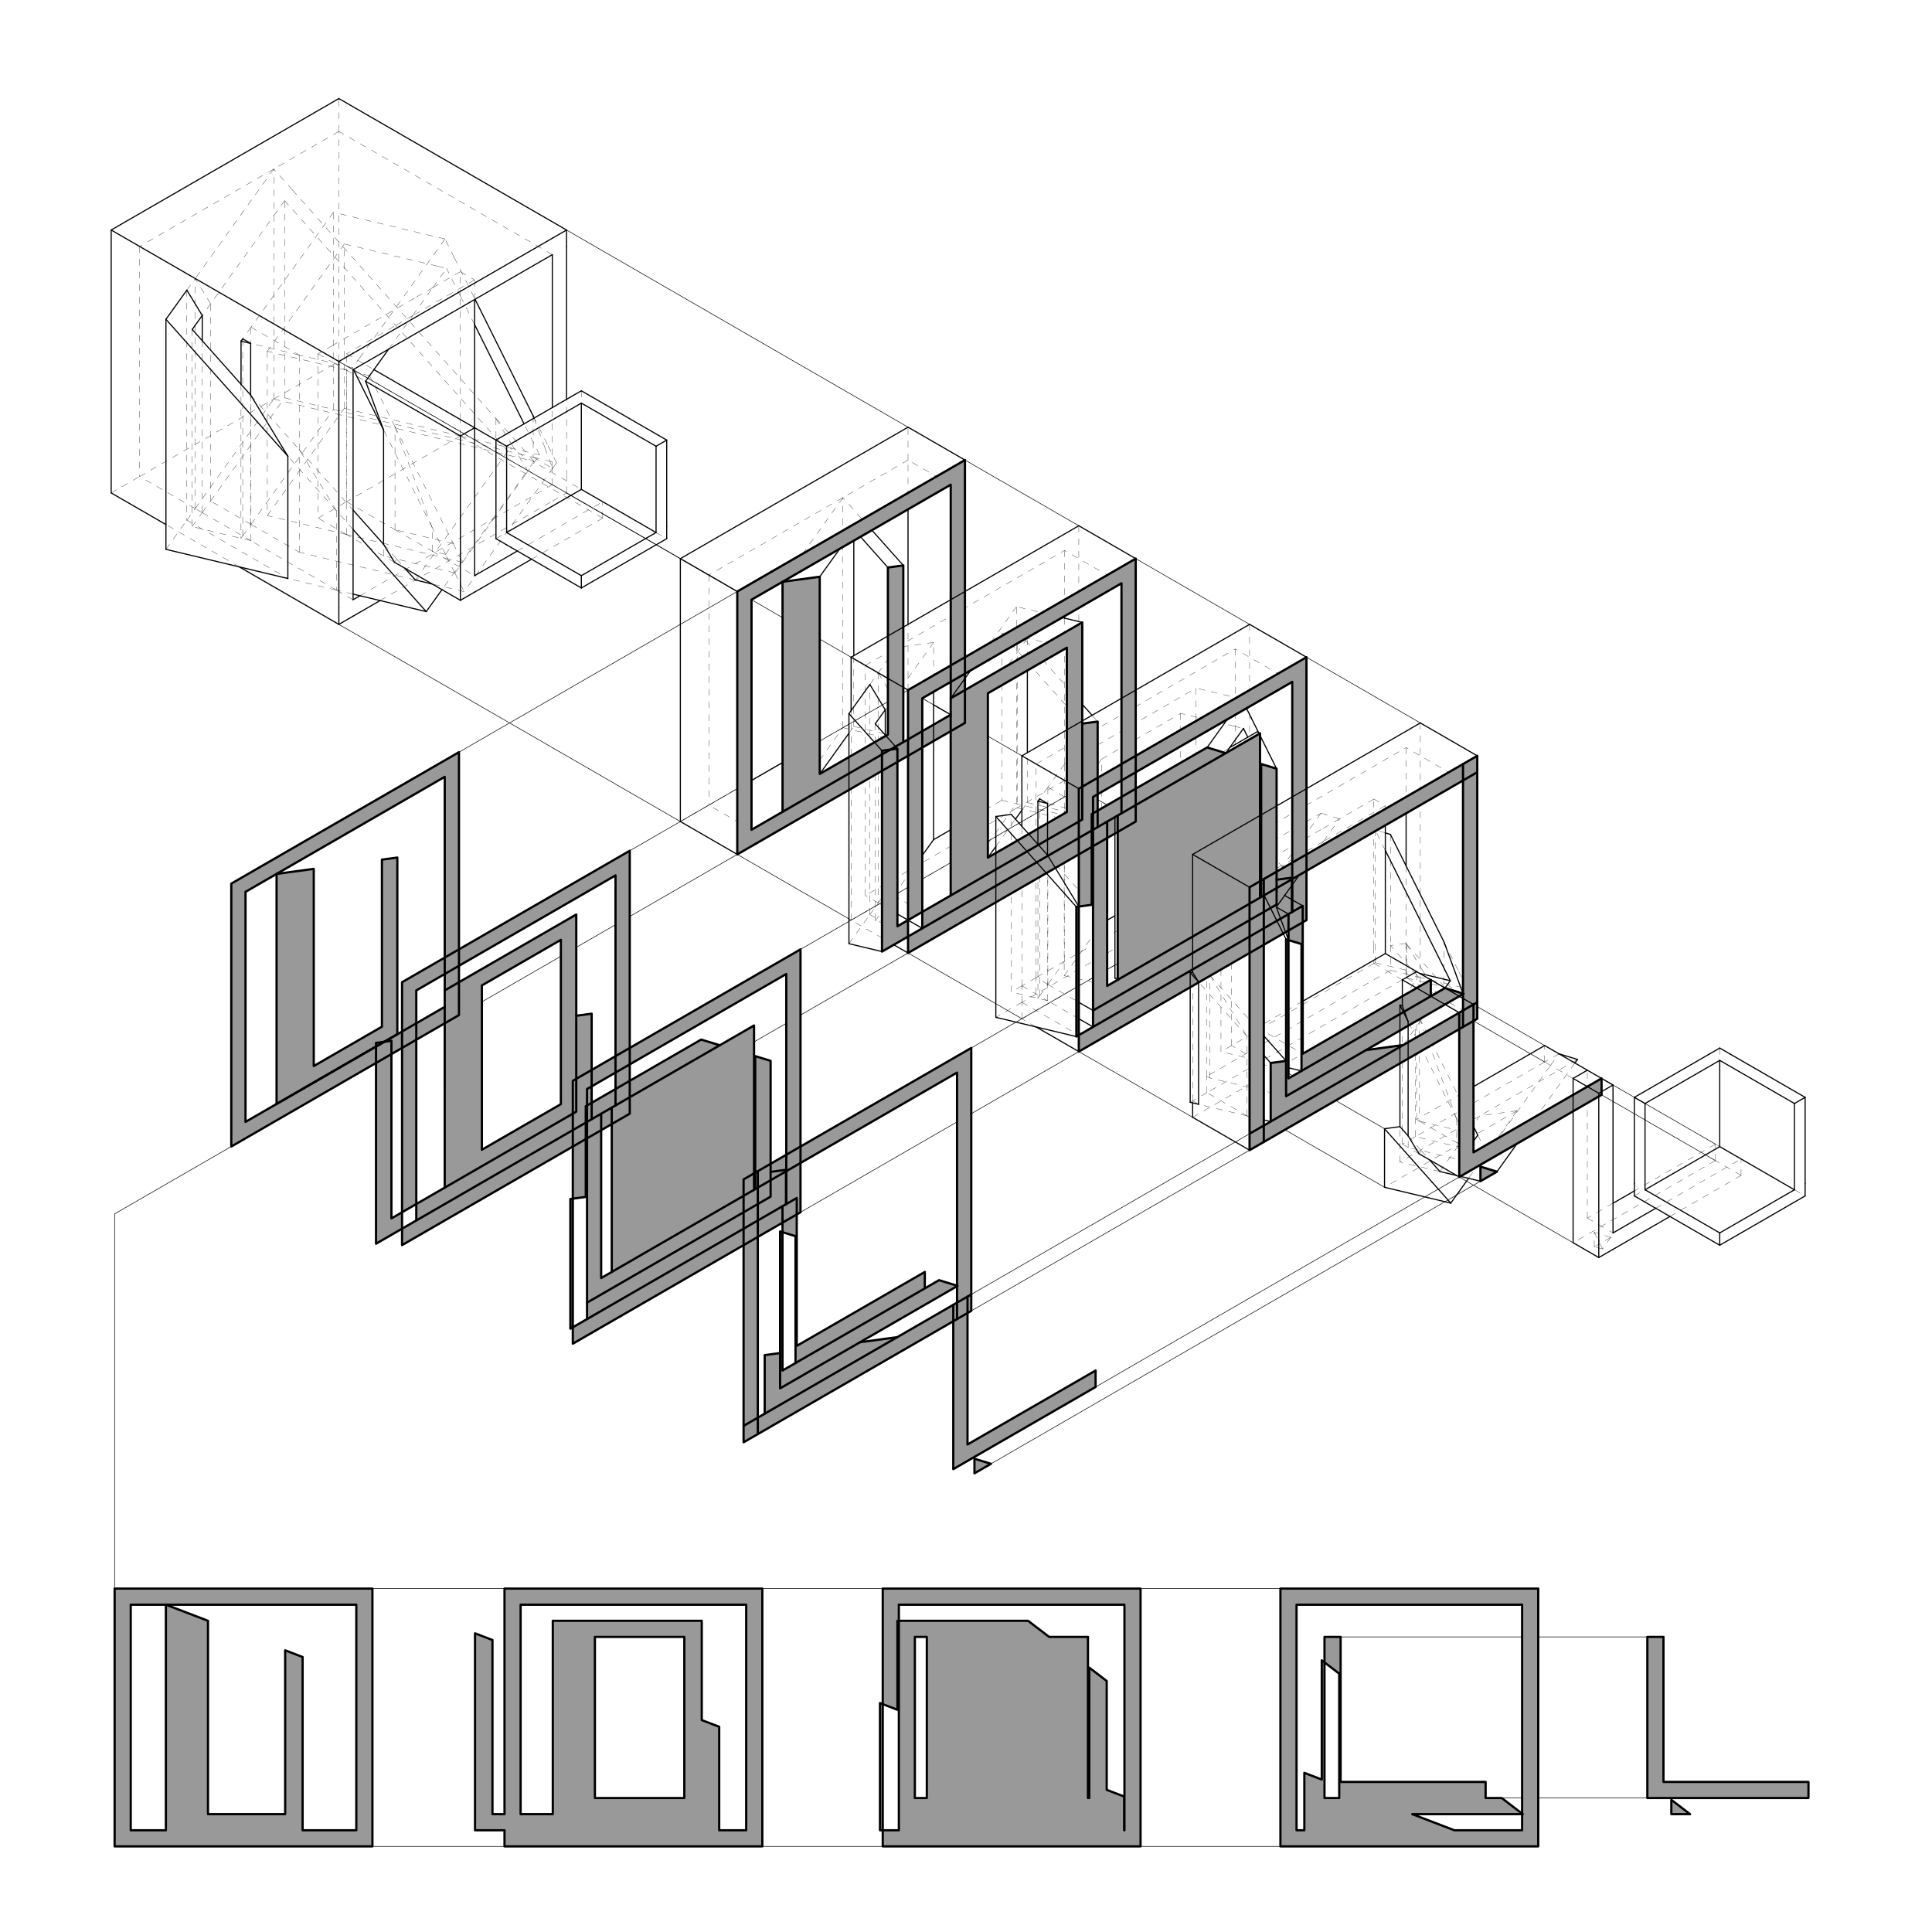 <?xml version="1.0" encoding="utf-8"?>
<!-- Generator: Adobe Illustrator 24.2.1, SVG Export Plug-In . SVG Version: 6.00 Build 0)  -->
<svg version="1.1" xmlns="http://www.w3.org/2000/svg" xmlns:xlink="http://www.w3.org/1999/xlink" x="0px" y="0px"
	 viewBox="0 0 1728 1728" style="enable-background:new 0 0 1728 1728;" xml:space="preserve">
<style type="text/css">
	.st0{fill:none;stroke:#000000;stroke-width:0.5;stroke-miterlimit:10;}
	.st1{fill:none;stroke:#000000;stroke-width:0.5;stroke-linecap:round;stroke-linejoin:round;}
	.st2{fill:#999999;stroke:#999999;stroke-miterlimit:10;}
	.st3{fill:none;stroke:#000000;stroke-width:2;stroke-linecap:round;stroke-linejoin:round;}
	.st4{fill:#999999;}
	.st5{fill:none;stroke:#000000;stroke-width:0.25;stroke-linecap:round;stroke-linejoin:round;stroke-dasharray:5.669,5.669;}
	.st6{fill:none;stroke:#000000;stroke-linecap:round;stroke-linejoin:round;}
</style>
<g id="Projection1">
	<line class="st0" x1="863.06" y1="411.46" x2="964.89" y2="470.25"/>
	<line class="st0" x1="1168.53" y1="587.82" x2="1270.36" y2="646.61"/>
	<line class="st0" x1="761.24" y1="822.98" x2="659.42" y2="764.19"/>
	<line class="st0" x1="303.08" y1="323.3" x2="608.51" y2="499.64"/>
	<line class="st0" x1="812.15" y1="852.37" x2="913.98" y2="911.16"/>
	<line class="st0" x1="964.89" y1="940.55" x2="1066.71" y2="999.34"/>
	<line class="st0" x1="506.72" y1="205.73" x2="812.15" y2="382.07"/>
	<line class="st0" x1="1238.34" y1="1061.92" x2="1136.52" y2="1003.13"/>
	<line class="st0" x1="1136.52" y1="950.76" x2="1238.34" y2="1009.55"/>
	<line class="st0" x1="812.15" y1="617.22" x2="913.98" y2="676.01"/>
	<line class="st0" x1="964.89" y1="705.4" x2="1066.71" y2="764.19"/>
	<line class="st0" x1="506.72" y1="440.88" x2="812.15" y2="617.22"/>
	<polyline class="st0" points="608.51,734.79 339.6,579.54 303.08,558.45 	"/>
	<line class="st0" x1="1381.54" y1="935.15" x2="1280.08" y2="876.53"/>
	<line class="st0" x1="1279.72" y1="891.06" x2="1381.54" y2="949.84"/>
	<line class="st0" x1="1305.17" y1="1052.72" x2="1406.99" y2="1111.51"/>
	<line class="st0" x1="1534.27" y1="1023.33" x2="1432.45" y2="964.54"/>
	<line class="st0" x1="1432.45" y1="979.24" x2="1534.27" y2="1038.03"/>
	<line class="st0" x1="1015.8" y1="499.64" x2="1117.62" y2="558.43"/>
</g>
<g id="Drawing::Projection">
	<line class="st1" x1="964.89" y1="705.4" x2="715.98" y2="849.11"/>
	<line class="st1" x1="715.98" y1="1084.26" x2="964.89" y2="940.55"/>
	<line class="st1" x1="563.25" y1="760.92" x2="812.15" y2="617.22"/>
	<line class="st1" x1="659.42" y1="764.19" x2="410.51" y2="907.89"/>
	<line class="st1" x1="1117.62" y1="1028.73" x2="868.72" y2="1172.44"/>
	<line class="st1" x1="868.72" y1="937.29" x2="1117.62" y2="793.58"/>
	<line class="st1" x1="886.34" y1="1309.23" x2="1324.12" y2="1056.48"/>
	<line class="st1" x1="563.25" y1="996.08" x2="812.15" y2="852.37"/>
	<line class="st1" x1="865.35" y1="1159.69" x2="1305.17" y2="905.75"/>
	<line class="st1" x1="979.9" y1="1240.52" x2="1306.12" y2="1052.18"/>
	<line class="st1" x1="659.42" y1="529.04" x2="410.51" y2="672.74"/>
	<line class="st1" x1="102.52" y1="1085.71" x2="102.52" y2="1420.84"/>
	<line class="st1" x1="333.1" y1="1420.84" x2="451.24" y2="1420.84"/>
	<line class="st1" x1="333.1" y1="1651.42" x2="451.24" y2="1651.42"/>
	<line class="st1" x1="681.82" y1="1420.84" x2="789.54" y2="1420.84"/>
	<line class="st1" x1="681.82" y1="1651.42" x2="789.54" y2="1651.42"/>
	<line class="st1" x1="1020.12" y1="1420.84" x2="1145.22" y2="1420.84"/>
	<line class="st1" x1="1020.12" y1="1651.42" x2="1145.22" y2="1651.42"/>
	<line class="st1" x1="1199.05" y1="1464.07" x2="1473.41" y2="1464.07"/>
	<line class="st1" x1="1473.41" y1="1608.18" x2="1343.16" y2="1608.18"/>
	<line class="st1" x1="206.86" y1="1025.47" x2="102.52" y2="1085.71"/>
</g>
<g id="Drawing::Orthographic::OrthographicHatch">
	<path class="st2" d="M1375.8,1651.42h-14.41h-201.76h-14.41v-14.41v-201.76v-14.41h14.41h201.76h14.41v14.41v201.76V1651.42z
		 M1199.05,1593.77h129.7v14.41h14.4l18.23,13.96v0.46h-98.25l37.66,14.41h60.6v-14.41h0.6l-0.6-0.46v-186.89h-201.76v201.76h6.98
		v-51.35l15.6,5.97V1485l2.43,1.86v121.32h13.17v-111.24l-13.17-10.08v-22.79h14.41V1593.77z"/>
	<path class="st2" d="M102.52,1420.84H333.1v230.58H102.52V1420.84z M186.03,1449.66v172.94h69.03v-146.52l15.6,5.97v154.96h48.03
		v-201.76H148.37h-31.45v201.76h31.45v-201.76L186.03,1449.66z"/>
	<polygon class="st2" points="1494.86,1622.6 1494.86,1609.79 1511.59,1622.6 	"/>
	<polygon class="st2" points="1487.82,1593.77 1617.52,1593.77 1617.52,1608.18 1473.41,1608.18 1473.41,1464.07 1487.82,1464.07 	
		"/>
	<path class="st2" d="M451.24,1637.01h-26.36v-176.14l15.6,5.97v155.76h10.76v-201.76h230.58v230.58H451.24V1637.01z
		 M627.66,1538.47l15.6,5.97v92.57h24.15v-201.76H465.65v187.35h28.79v-172.94h133.22V1538.47z M532.09,1464.07v144.11h79.97
		v-144.11H532.09z"/>
	<path class="st2" d="M973.07,1608.18h1.17v-116.65l15.6,11.94v97.39l15.6,5.97v30.17h0.27v-201.76H803.95v14.41h-1.3v79.57
		l-13.11-5.02v-103.38h230.58v230.58H789.54v-14.41h14.41v-14.41v-172.94h115.57l18.83,14.41h34.72v129.7V1608.18z M828.96,1464.07
		h-10.71v144.11h10.71V1464.07z"/>
	<polygon class="st2" points="789.54,1524.21 789.54,1637.01 787.06,1637.01 787.06,1523.26 	"/>
</g>
<g id="Drawing::Orthographic::Section">
	<rect x="818.25" y="1464.07" class="st3" width="10.71" height="144.11"/>
	<polygon class="st3" points="627.66,1538.47 627.66,1449.66 494.43,1449.66 494.43,1622.6 465.65,1622.6 465.65,1435.25 
		667.41,1435.25 667.41,1637.01 643.26,1637.01 643.26,1544.44 	"/>
	<polygon class="st3" points="451.24,1637.01 451.24,1651.42 681.82,1651.42 681.82,1420.84 451.24,1420.84 451.24,1622.6 
		440.47,1622.6 440.47,1466.84 424.87,1460.87 424.87,1637.01 	"/>
	<polygon class="st3" points="1487.82,1593.77 1487.82,1464.07 1473.41,1464.07 1473.41,1608.18 1617.52,1608.18 1617.52,1593.77 	
		"/>
	<polygon class="st3" points="1494.86,1622.6 1511.59,1622.6 1494.86,1609.79 	"/>
	<polygon class="st3" points="1199.05,1593.77 1199.05,1464.07 1184.64,1464.07 1184.64,1486.86 1197.81,1496.94 1197.81,1608.18 
		1184.64,1608.18 1184.64,1486.86 1182.21,1485 1182.21,1591.63 1166.61,1585.66 1166.61,1637.01 1159.63,1637.01 1159.63,1435.25 
		1361.39,1435.25 1361.39,1622.14 1361.99,1622.6 1361.39,1622.6 1361.39,1637.01 1300.79,1637.01 1263.14,1622.6 1361.39,1622.6 
		1361.39,1622.14 1343.16,1608.18 1328.75,1608.18 1328.75,1593.77 	"/>
	<polygon class="st3" points="1375.8,1651.42 1375.8,1637.01 1375.8,1435.25 1375.8,1420.84 1361.39,1420.84 1159.63,1420.84 
		1145.22,1420.84 1145.22,1435.25 1145.22,1637.01 1145.22,1651.42 1159.63,1651.42 1361.39,1651.42 	"/>
	<polygon class="st3" points="973.07,1608.18 973.07,1593.77 973.07,1464.07 938.35,1464.07 919.52,1449.66 803.95,1449.66 
		803.95,1622.6 803.95,1637.01 789.54,1637.01 789.54,1651.42 1020.12,1651.42 1020.12,1420.84 789.54,1420.84 789.54,1524.21 
		802.65,1529.23 802.65,1449.66 803.95,1449.66 803.95,1435.25 1005.71,1435.25 1005.71,1637.01 1005.44,1637.01 1005.44,1606.83 
		989.84,1600.86 989.84,1503.48 974.24,1491.54 974.24,1608.18 	"/>
	<rect x="532.09" y="1464.07" class="st3" width="79.97" height="144.11"/>
	<polygon class="st3" points="789.54,1524.21 787.06,1523.26 787.06,1637.01 789.54,1637.01 	"/>
	<rect x="102.52" y="1420.84" class="st3" width="230.58" height="230.58"/>
	<polygon class="st3" points="186.03,1449.66 148.37,1435.25 148.37,1637.01 116.93,1637.01 116.93,1435.25 148.37,1435.25 
		318.69,1435.25 318.69,1637.01 270.66,1637.01 270.66,1482.04 255.06,1476.07 255.06,1622.6 186.03,1622.6 	"/>
</g>
<g id="Drawing::SectionPull::SectionHatch">
	<polygon class="st4" points="886.34,1309.23 871.56,1317.76 871.56,1304.71 	"/>
	<polygon class="st4" points="247.37,987.39 247.37,781.63 280.63,777.13 280.63,953.49 341.59,918.29 341.59,768.87 355.37,767 
		355.37,925.03 	"/>
	<path class="st4" d="M397.75,1062.23l0.01-176.37l117.66-67.93V994.3L397.75,1062.23z M501.64,987.56V840.59l-70.62,40.78v146.97
		L501.64,987.56z"/>
	<polygon class="st4" points="397.75,1062.23 515.41,994.3 515.41,908.51 529.19,906.64 529.19,1001.04 372.33,1091.61 
		372.33,1076.91 	"/>
	<polygon class="st4" points="359.6,1098.95 336.32,1112.4 336.32,932.77 350.09,930.9 350.09,1089.75 359.6,1084.26 	"/>
	<polygon class="st4" points="372.33,1076.91 359.6,1084.26 359.6,878.5 563.25,760.92 563.25,996.08 359.6,1113.65 359.6,1098.95 
		372.33,1091.61 529.19,1001.04 550.52,988.73 550.52,782.97 372.33,885.85 	"/>
	<path class="st4" d="M410.51,907.89l-203.65,117.58V790.32l203.65-117.58V907.89z M397.78,900.55v-14.68V694.79l-150.42,86.84
		l-27.77,16.04v205.76l27.77-16.04l108-62.35L397.78,900.55z"/>
	<polygon class="st4" points="643.76,934.89 674.43,917.19 674.43,1049.46 665.07,1054.86 665.07,1069.56 547.15,1137.64 
		547.15,990.67 559.88,983.32 627.13,944.49 	"/>
	<polygon class="st4" points="665.07,1084.26 525.06,1165.09 525.06,988.73 627.13,929.8 643.76,934.89 627.13,944.49 
		559.88,983.32 547.15,990.67 537.69,996.13 537.69,1143.1 547.15,1137.64 665.07,1069.56 	"/>
	<polygon class="st4" points="674.43,1049.46 674.43,1064.16 665.07,1069.56 665.07,1054.8 	"/>
	<polygon class="st4" points="675.46,944.6 689.24,948.83 689.24,1070.3 665.07,1084.26 665.07,1069.56 675.46,1063.56 	"/>
	<polygon class="st4" points="703.01,1046.28 703.01,1077.05 525.06,1179.79 525.06,1165.09 689.24,1070.3 689.24,1048.14 	"/>
	<polygon class="st4" points="852.62,1314 852.62,1167.04 865.35,1159.69 865.35,1291.96 979.9,1225.82 979.9,1240.52 	"/>
	<polygon class="st4" points="699.88,1102.09 699.88,1078.85 712.61,1071.51 712.61,1203.78 827.16,1137.64 827.16,1152.34 
		711.52,1219.11 711.52,1105.66 	"/>
	<polygon class="st4" points="855.99,1150.39 697.74,1241.76 697.74,1101.44 699.88,1102.09 699.88,1225.82 839.88,1144.99 
		855.99,1149.93 	"/>
	<polygon class="st4" points="683.96,1264.41 683.96,1212.04 697.74,1210.18 697.74,1241.76 769.21,1200.49 802.47,1195.99 	"/>
	<path class="st4" d="M665.07,1054.86l203.65-117.58v235.15l-203.65,117.58V1054.86z M677.8,1062.21v205.76l178.19-102.88V959.33
		L677.8,1062.21z"/>
	<polygon class="st4" points="512.33,1072.11 512.33,966.68 715.98,849.11 715.98,1084.26 512.33,1201.83 512.33,1187.14 
		703.25,1076.81 703.25,871.15 525.06,974.03 525.06,988.73 523.92,989.39 523.92,1070.54 	"/>
	<polygon class="st4" points="510.14,1072.4 512.33,1072.11 512.33,1187.14 510.14,1188.4 	"/>
</g>
<g id="Drawing::SectionPull::Section">
	<line class="st3" x1="802.47" y1="1195.99" x2="769.21" y2="1200.49"/>
	<line class="st3" x1="699.88" y1="1078.85" x2="525.06" y2="1179.79"/>
	<line class="st3" x1="865.35" y1="1159.69" x2="868.72" y2="1157.74"/>
	<line class="st3" x1="547.15" y1="990.67" x2="547.15" y2="1137.64"/>
	<polygon class="st3" points="410.51,907.89 410.51,672.74 206.86,790.32 206.86,1025.47 	"/>
	<polyline class="st3" points="397.78,900.55 355.37,925.03 247.37,987.39 219.59,1003.42 219.59,797.67 247.37,781.63 
		397.78,694.79 397.78,885.87 	"/>
	<polyline class="st3" points="537.69,996.13 529.19,1001.04 372.33,1091.61 	"/>
	<polyline class="st3" points="397.75,1062.23 372.33,1076.91 359.6,1084.26 359.6,878.5 563.25,760.92 563.25,996.08 
		359.6,1113.65 359.6,1098.95 359.6,1084.26 350.09,1089.75 350.09,930.9 336.32,932.77 336.32,1112.4 359.6,1098.95 
		372.33,1091.61 372.33,1076.91 372.33,885.85 550.52,782.97 550.52,988.73 	"/>
	<polygon class="st3" points="501.64,987.56 431.01,1028.33 431.01,881.36 501.64,840.59 	"/>
	<polygon class="st3" points="397.75,1062.23 515.41,994.3 515.41,817.93 397.76,885.86 	"/>
	<polygon class="st3" points="852.62,1314 979.9,1240.52 979.9,1225.82 865.35,1291.96 865.35,1159.69 852.62,1167.04 	"/>
	<polyline class="st3" points="529.19,1001.04 529.19,906.64 515.41,908.51 	"/>
	<polygon class="st3" points="886.34,1309.23 871.56,1304.71 871.56,1317.76 	"/>
	<polyline class="st3" points="525.06,1165.09 525.06,1179.79 512.33,1187.14 510.14,1188.4 510.14,1072.4 512.33,1072.11 
		512.33,1187.14 512.33,1201.83 715.98,1084.26 715.98,849.11 512.33,966.68 512.33,1072.11 523.92,1070.54 523.92,989.39 
		525.06,988.73 525.06,974.03 703.25,871.15 703.25,1076.91 	"/>
	<polyline class="st3" points="703.01,1077.05 703.01,1046.28 689.24,1048.14 	"/>
	<polyline class="st3" points="674.43,1064.16 674.43,1049.46 674.43,917.19 643.76,934.89 	"/>
	<polyline class="st3" points="677.8,1047.51 677.8,1062.21 855.99,959.33 855.99,1149.93 839.88,1144.99 827.16,1152.34 
		827.16,1137.64 712.61,1203.78 712.61,1071.51 699.88,1078.85 699.88,1102.09 711.52,1105.66 711.52,1219.11 827.16,1152.34 	"/>
	<polyline class="st3" points="852.62,1167.04 802.47,1195.99 683.96,1264.41 677.8,1267.97 677.8,1282.67 	"/>
	<polyline class="st3" points="665.07,1275.32 677.8,1267.97 677.8,1062.21 665.07,1069.56 665.07,1054.86 677.8,1047.51 
		855.99,944.64 868.72,937.29 868.72,951.98 868.72,1157.74 868.72,1172.44 855.99,1179.79 677.8,1282.67 665.07,1290.01 
		665.07,1275.32 665.07,1069.56 547.15,1137.64 537.69,1143.1 537.69,996.13 547.15,990.67 559.88,983.32 627.13,944.49 
		643.76,934.89 627.13,929.8 525.06,988.73 525.06,1165.09 689.24,1070.3 689.24,948.83 675.46,944.6 675.46,1063.56 	"/>
	<polyline class="st3" points="711.52,1219.11 699.88,1225.82 699.88,1102.09 697.74,1101.44 697.74,1241.76 855.99,1150.39 
		855.99,1149.93 856.51,1150.09 855.99,1150.39 855.99,1165.09 855.99,1179.79 	"/>
	<polyline class="st3" points="697.74,1210.18 683.96,1212.04 683.96,1264.41 	"/>
	<polygon class="st3" points="247.37,987.39 355.37,925.03 355.37,767 341.59,768.87 341.59,918.29 280.63,953.49 280.63,777.13 
		247.37,781.63 	"/>
</g>
<g id="Drawing::SectionPullApart::Hidden">
	<line class="st5" x1="964.89" y1="470.25" x2="964.89" y2="705.4"/>
	<line class="st5" x1="1003.07" y1="727.45" x2="1015.8" y2="734.79"/>
	<line class="st5" x1="791.79" y1="811.22" x2="799.25" y2="800.83"/>
	<line class="st5" x1="1015.8" y1="617.22" x2="1015.8" y2="734.79"/>
	<line class="st5" x1="799.25" y1="624.47" x2="791.79" y2="634.86"/>
	<line class="st5" x1="778.02" y1="817.96" x2="785.47" y2="807.57"/>
	<line class="st5" x1="778.02" y1="612.21" x2="785.47" y2="601.82"/>
	<line class="st5" x1="801.74" y1="784.9" x2="773.97" y2="800.93"/>
	<line class="st5" x1="802.65" y1="817.49" x2="791.79" y2="811.22"/>
	<line class="st5" x1="791.79" y1="811.22" x2="791.79" y2="657.43"/>
	<line class="st5" x1="785.47" y1="807.57" x2="773.97" y2="800.93"/>
	<line class="st5" x1="773.97" y1="800.93" x2="773.97" y2="595.17"/>
	<line class="st5" x1="778.02" y1="817.96" x2="778.02" y2="612.21"/>
	<line class="st5" x1="812.15" y1="837.67" x2="778.02" y2="817.96"/>
	<line class="st5" x1="773.97" y1="595.17" x2="801.74" y2="579.14"/>
	<line class="st5" x1="954.19" y1="726.27" x2="890.69" y2="762.93"/>
	<line class="st5" x1="799.42" y1="845.02" x2="761.24" y2="822.98"/>
	<line class="st5" x1="761.24" y1="822.98" x2="761.24" y2="635.59"/>
	<line class="st5" x1="954.19" y1="652.79" x2="954.19" y2="726.25"/>
	<line class="st5" x1="954.19" y1="579.3" x2="918.88" y2="570.86"/>
	<line class="st5" x1="761.24" y1="822.98" x2="964.89" y2="705.4"/>
	<line class="st5" x1="967.97" y1="644.84" x2="967.97" y2="647.22"/>
	<line class="st5" x1="890.69" y1="807.02" x2="990.25" y2="749.55"/>
	<line class="st5" x1="909.13" y1="718.95" x2="909.13" y2="542.58"/>
	<line class="st5" x1="997.21" y1="745.53" x2="1015.8" y2="734.79"/>
	<line class="st5" x1="952.16" y1="492.29" x2="952.16" y2="551.08"/>
	<line class="st5" x1="949.97" y1="552.35" x2="909.13" y2="542.58"/>
	<line class="st5" x1="952.16" y1="552.87" x2="952.16" y2="683.37"/>
	<line class="st5" x1="977.62" y1="712.75" x2="1003.07" y2="727.45"/>
	<line class="st5" x1="909.13" y1="542.58" x2="868.3" y2="599.5"/>
	<line class="st5" x1="1003.07" y1="624.57" x2="1003.07" y2="727.45"/>
	<line class="st5" x1="824.88" y1="624.57" x2="812.15" y2="617.22"/>
	<line class="st5" x1="801.74" y1="579.14" x2="952.16" y2="492.29"/>
	<line class="st5" x1="850.3" y1="800.95" x2="909.13" y2="718.95"/>
	<line class="st5" x1="952.14" y1="698.06" x2="909.74" y2="722.54"/>
	<line class="st5" x1="990.25" y1="734.85" x2="981.74" y2="739.76"/>
	<line class="st5" x1="918.88" y1="570.86" x2="883.56" y2="620.08"/>
	<line class="st5" x1="918.88" y1="599.69" x2="918.88" y2="570.86"/>
	<line class="st5" x1="918.88" y1="717.83" x2="918.88" y2="673.18"/>
	<line class="st5" x1="913.98" y1="724.66" x2="918.88" y2="717.83"/>
	<line class="st5" x1="890.69" y1="757.11" x2="908.25" y2="732.65"/>
	<line class="st5" x1="918.88" y1="717.83" x2="951.81" y2="725.7"/>
	<line class="st5" x1="981.74" y1="739.76" x2="890.69" y2="792.33"/>
	<line class="st5" x1="759.31" y1="844.04" x2="778.02" y2="817.96"/>
	<line class="st5" x1="782.82" y1="823.72" x2="791.79" y2="811.22"/>
	<line class="st5" x1="967.97" y1="733.02" x2="890.69" y2="777.63"/>
	<line class="st5" x1="981.74" y1="645.36" x2="967.97" y2="647.22"/>
	<line class="st5" x1="799.25" y1="800.83" x2="824.88" y2="815.63"/>
	<line class="st5" x1="802.65" y1="828.46" x2="782.82" y2="823.72"/>
	<line class="st5" x1="967.97" y1="647.22" x2="967.97" y2="733.02"/>
	<line class="st5" x1="895.97" y1="715.8" x2="967.97" y2="733.02"/>
	<line class="st5" x1="895.97" y1="566.37" x2="895.97" y2="715.8"/>
	<line class="st5" x1="967.97" y1="647.22" x2="895.97" y2="566.37"/>
	<line class="st5" x1="791.79" y1="811.22" x2="785.47" y2="807.57"/>
	<line class="st5" x1="981.74" y1="645.36" x2="981.74" y2="739.76"/>
	<line class="st5" x1="812.15" y1="411.46" x2="812.15" y2="382.07"/>
	<line class="st5" x1="909.74" y1="722.54" x2="981.74" y2="739.76"/>
	<line class="st5" x1="909.74" y1="564.51" x2="909.74" y2="722.54"/>
	<line class="st5" x1="608.51" y1="734.79" x2="633.96" y2="720.1"/>
	<line class="st5" x1="753.92" y1="650.84" x2="812.15" y2="617.22"/>
	<line class="st5" x1="812.15" y1="617.22" x2="812.15" y2="558.43"/>
	<line class="st5" x1="976.76" y1="639.76" x2="981.74" y2="645.36"/>
	<line class="st5" x1="812.15" y1="455.55" x2="812.15" y2="411.46"/>
	<line class="st5" x1="812.15" y1="411.46" x2="753.92" y2="445.08"/>
	<line class="st5" x1="753.92" y1="445.08" x2="633.96" y2="514.34"/>
	<line class="st5" x1="633.96" y1="514.34" x2="633.96" y2="720.1"/>
	<line class="st5" x1="633.96" y1="720.1" x2="672.15" y2="698.05"/>
	<line class="st5" x1="909.74" y1="564.51" x2="967.97" y2="629.89"/>
	<line class="st5" x1="699.92" y1="682.02" x2="753.92" y2="650.84"/>
	<line class="st5" x1="895.97" y1="715.8" x2="850.3" y2="742.16"/>
	<line class="st5" x1="850.3" y1="639.25" x2="863.06" y2="646.61"/>
	<line class="st5" x1="909.74" y1="722.54" x2="801.74" y2="784.9"/>
	<line class="st5" x1="863.06" y1="529.04" x2="863.06" y2="602.52"/>
	<line class="st5" x1="799.25" y1="800.83" x2="824.88" y2="765.1"/>
	<line class="st5" x1="863.06" y1="606.8" x2="863.06" y2="646.61"/>
	<line class="st5" x1="799.25" y1="624.47" x2="799.25" y2="800.83"/>
	<line class="st5" x1="835" y1="618.72" x2="835" y2="574.63"/>
	<line class="st5" x1="785.47" y1="807.57" x2="801.74" y2="784.9"/>
	<line class="st5" x1="785.47" y1="601.82" x2="785.47" y2="807.57"/>
	<line class="st5" x1="801.74" y1="784.9" x2="801.74" y2="579.14"/>
	<line class="st5" x1="759.31" y1="706.52" x2="835" y2="662.81"/>
	<line class="st5" x1="835" y1="574.63" x2="799.25" y2="624.47"/>
	<line class="st5" x1="850.3" y1="653.98" x2="863.06" y2="646.61"/>
	<line class="st5" x1="850.34" y1="433.51" x2="812.15" y2="411.46"/>
	<line class="st5" x1="824.88" y1="624.57" x2="835" y2="630.41"/>
	<line class="st5" x1="785.47" y1="601.82" x2="799.25" y2="624.47"/>
	<line class="st5" x1="801.74" y1="579.14" x2="785.47" y2="601.82"/>
	<line class="st5" x1="850.34" y1="536.39" x2="850.34" y2="609.87"/>
	<line class="st5" x1="909.74" y1="564.51" x2="895.97" y2="566.37"/>
	<line class="st5" x1="928.3" y1="755.16" x2="928.3" y2="892.95"/>
	<line class="st5" x1="672.15" y1="536.39" x2="659.42" y2="529.04"/>
	<line class="st5" x1="928.3" y1="892.95" x2="929.78" y2="890.89"/>
	<line class="st5" x1="672.15" y1="742.14" x2="633.96" y2="720.1"/>
	<line class="st5" x1="1155.57" y1="785" x2="1141.79" y2="786.86"/>
	<line class="st5" x1="1083.57" y1="704.15" x2="1069.79" y2="706.01"/>
	<line class="st5" x1="835" y1="648.12" x2="807.92" y2="663.75"/>
	<line class="st5" x1="1141.79" y1="786.86" x2="1069.79" y2="706.01"/>
	<line class="st5" x1="807.92" y1="663.75" x2="759.31" y2="691.82"/>
	<line class="st5" x1="964.89" y1="911.16" x2="936.93" y2="895.01"/>
	<line class="st5" x1="763.66" y1="473.36" x2="751.18" y2="490.76"/>
	<line class="st5" x1="1155.57" y1="785" x2="1155.57" y2="815.77"/>
	<line class="st5" x1="770.55" y1="463.76" x2="753.92" y2="445.08"/>
	<line class="st5" x1="753.92" y1="445.08" x2="699.92" y2="520.35"/>
	<line class="st5" x1="1083.57" y1="798.55" x2="1155.57" y2="815.77"/>
	<line class="st5" x1="699.92" y1="726.11" x2="753.92" y2="650.84"/>
	<line class="st5" x1="753.92" y1="650.84" x2="753.92" y2="445.08"/>
	<line class="st5" x1="1083.57" y1="704.15" x2="1083.57" y2="798.55"/>
	<line class="st5" x1="770.55" y1="463.76" x2="779.85" y2="474.2"/>
	<line class="st5" x1="1083.57" y1="704.15" x2="1155.57" y2="785"/>
	<line class="st5" x1="753.92" y1="650.84" x2="807.92" y2="663.75"/>
	<line class="st5" x1="952.13" y1="859.74" x2="926.7" y2="874.41"/>
	<line class="st5" x1="807.92" y1="560.87" x2="807.92" y2="663.75"/>
	<line class="st5" x1="1128.01" y1="802.28" x2="1126.98" y2="802.88"/>
	<line class="st5" x1="759.31" y1="655.79" x2="763.66" y2="649.72"/>
	<line class="st5" x1="763.66" y1="649.72" x2="763.66" y2="586.43"/>
	<line class="st5" x1="1141.79" y1="809.02" x2="1066.71" y2="852.37"/>
	<line class="st5" x1="763.66" y1="483.55" x2="763.66" y2="473.36"/>
	<line class="st5" x1="1103.85" y1="649.53" x2="1056.01" y2="638.09"/>
	<line class="st5" x1="990.25" y1="734.85" x2="951.82" y2="725.66"/>
	<line class="st5" x1="769.65" y1="480.09" x2="763.66" y2="473.36"/>
	<line class="st5" x1="763.66" y1="649.72" x2="794.14" y2="657.01"/>
	<line class="st5" x1="1141.79" y1="720.84" x2="1141.79" y2="809.02"/>
	<line class="st5" x1="794.14" y1="568.83" x2="794.14" y2="657.01"/>
	<line class="st5" x1="1110.74" y1="625.23" x2="1069.79" y2="615.44"/>
	<line class="st5" x1="794.14" y1="657.01" x2="759.31" y2="677.12"/>
	<line class="st5" x1="952.13" y1="683.37" x2="937.23" y2="704.13"/>
	<line class="st5" x1="937.23" y1="880.49" x2="964.89" y2="896.46"/>
	<line class="st5" x1="937.23" y1="880.49" x2="952.13" y2="859.74"/>
	<line class="st5" x1="1069.79" y1="791.8" x2="1141.79" y2="809.02"/>
	<line class="st5" x1="990.25" y1="881.82" x2="951.82" y2="872.63"/>
	<line class="st5" x1="1126.98" y1="681.25" x2="1124.49" y2="676.26"/>
	<line class="st5" x1="1124.49" y1="676.26" x2="1116.06" y2="659.34"/>
	<line class="st5" x1="1125.64" y1="655.13" x2="1126.98" y2="657.83"/>
	<line class="st5" x1="1103.85" y1="634.84" x2="1097.69" y2="643.43"/>
	<line class="st5" x1="985.39" y1="678.87" x2="1056.01" y2="638.09"/>
	<line class="st5" x1="990.25" y1="823.03" x2="985.39" y2="825.84"/>
	<line class="st5" x1="1056.01" y1="785.06" x2="997.21" y2="819.01"/>
	<line class="st5" x1="952.13" y1="683.37" x2="1069.79" y2="615.44"/>
	<line class="st5" x1="1069.79" y1="791.8" x2="952.13" y2="859.74"/>
	<line class="st5" x1="1056.01" y1="638.09" x2="1056.01" y2="785.06"/>
	<line class="st5" x1="1103.85" y1="649.53" x2="1112.16" y2="651.52"/>
	<line class="st5" x1="952.13" y1="859.74" x2="952.13" y2="683.37"/>
	<line class="st5" x1="951.82" y1="725.66" x2="951.82" y2="872.63"/>
	<line class="st5" x1="985.39" y1="678.87" x2="951.82" y2="725.66"/>
	<line class="st5" x1="985.39" y1="825.84" x2="985.39" y2="678.87"/>
	<line class="st5" x1="1110.74" y1="625.23" x2="1103.85" y2="634.84"/>
	<line class="st5" x1="1114.86" y1="633.51" x2="1110.74" y2="625.23"/>
	<line class="st5" x1="937.23" y1="704.13" x2="929.78" y2="714.52"/>
	<line class="st5" x1="976.47" y1="728.11" x2="936.93" y2="718.65"/>
	<line class="st5" x1="926.7" y1="874.41" x2="926.7" y2="683.35"/>
	<line class="st5" x1="937.23" y1="880.49" x2="926.7" y2="874.41"/>
	<line class="st5" x1="937.23" y1="880.49" x2="937.23" y2="704.13"/>
	<line class="st5" x1="937.23" y1="704.13" x2="977.62" y2="727.45"/>
	<line class="st5" x1="936.93" y1="764.85" x2="976.47" y2="809.26"/>
	<line class="st5" x1="1152.44" y1="817.57" x2="1066.71" y2="867.07"/>
	<line class="st5" x1="1083.57" y1="798.55" x2="926.7" y2="889.11"/>
	<line class="st5" x1="1092.07" y1="793.64" x2="1083.57" y2="798.55"/>
	<line class="st5" x1="926.7" y1="683.35" x2="1104.89" y2="580.48"/>
	<line class="st5" x1="977.62" y1="712.75" x2="964.89" y2="705.4"/>
	<line class="st5" x1="1155.81" y1="712.75" x2="1155.81" y2="815.63"/>
	<line class="st5" x1="1130.35" y1="800.93" x2="1155.81" y2="815.63"/>
	<line class="st5" x1="1155.81" y1="609.87" x2="1104.89" y2="580.48"/>
	<line class="st5" x1="1064.52" y1="883.03" x2="1168.53" y2="822.98"/>
	<line class="st5" x1="913.98" y1="911.16" x2="1117.62" y2="793.58"/>
	<line class="st5" x1="913.98" y1="881.76" x2="913.98" y2="739.08"/>
	<line class="st5" x1="929.78" y1="890.89" x2="929.78" y2="714.52"/>
	<line class="st5" x1="913.98" y1="911.16" x2="913.98" y2="896.46"/>
	<line class="st5" x1="926.73" y1="918.52" x2="913.98" y2="911.16"/>
	<line class="st5" x1="1168.53" y1="705.4" x2="1168.53" y2="822.98"/>
	<line class="st5" x1="1155.81" y1="815.63" x2="1168.53" y2="822.98"/>
	<line class="st5" x1="1117.62" y1="558.43" x2="1117.62" y2="793.58"/>
	<line class="st5" x1="926.7" y1="889.11" x2="913.98" y2="896.46"/>
	<line class="st5" x1="926.7" y1="874.41" x2="913.98" y2="881.76"/>
	<line class="st5" x1="929.78" y1="890.89" x2="937.23" y2="880.49"/>
	<line class="st5" x1="913.98" y1="896.46" x2="913.98" y2="881.76"/>
	<line class="st5" x1="913.98" y1="896.46" x2="964.89" y2="925.85"/>
	<line class="st5" x1="913.98" y1="881.76" x2="904.47" y2="887.25"/>
	<line class="st5" x1="913.98" y1="896.46" x2="890.69" y2="909.9"/>
	<line class="st5" x1="913.98" y1="881.76" x2="936.93" y2="895.01"/>
	<line class="st5" x1="936.93" y1="895.01" x2="904.47" y2="887.25"/>
	<line class="st5" x1="936.93" y1="895.01" x2="936.93" y2="764.85"/>
	<line class="st5" x1="904.47" y1="887.25" x2="904.47" y2="728.41"/>
	<line class="st5" x1="1066.71" y1="984.64" x2="1066.71" y2="869.61"/>
	<line class="st5" x1="1079.44" y1="977.29" x2="1066.71" y2="984.64"/>
	<line class="st5" x1="1082.2" y1="787.83" x2="1078.29" y2="786.89"/>
	<line class="st5" x1="1078.29" y1="868.04" x2="1078.29" y2="786.89"/>
	<line class="st5" x1="1291.47" y1="879.26" x2="1312.34" y2="884.25"/>
	<line class="st5" x1="1312.34" y1="884.25" x2="1309.07" y2="888.81"/>
	<line class="st5" x1="1079.44" y1="786.23" x2="1079.44" y2="771.54"/>
	<line class="st5" x1="1291.47" y1="842.37" x2="1304.02" y2="867.56"/>
	<line class="st5" x1="1312.34" y1="884.25" x2="1304.02" y2="867.56"/>
	<line class="st5" x1="1078.29" y1="868.04" x2="1082.2" y2="872.44"/>
	<line class="st5" x1="1078.29" y1="868.04" x2="1066.71" y2="869.61"/>
	<line class="st5" x1="1115.46" y1="998.09" x2="1072.01" y2="987.7"/>
	<line class="st5" x1="1115.46" y1="927.11" x2="1072.01" y2="878.32"/>
	<line class="st5" x1="1258.21" y1="844.71" x2="1275.58" y2="864.21"/>
	<line class="st5" x1="1258.21" y1="874.75" x2="1292.21" y2="882.88"/>
	<line class="st5" x1="1292.21" y1="882.88" x2="1275.58" y2="864.21"/>
	<line class="st5" x1="1252.12" y1="951.08" x2="1308.54" y2="918.51"/>
	<line class="st5" x1="1255.02" y1="934.71" x2="1305.17" y2="905.75"/>
	<line class="st5" x1="1130.35" y1="800.93" x2="1117.62" y2="793.58"/>
	<line class="st5" x1="1079.44" y1="771.54" x2="1257.63" y2="668.66"/>
	<line class="st5" x1="1308.54" y1="698.05" x2="1257.63" y2="668.66"/>
	<line class="st5" x1="1308.54" y1="903.81" x2="1308.54" y2="893"/>
	<line class="st5" x1="1286.37" y1="891.01" x2="1308.54" y2="903.81"/>
	<line class="st5" x1="1257.63" y1="874.41" x2="1258.21" y2="874.75"/>
	<line class="st5" x1="1257.63" y1="774.46" x2="1257.63" y2="874.41"/>
	<line class="st5" x1="1257.63" y1="668.66" x2="1257.63" y2="727.45"/>
	<line class="st5" x1="1308.54" y1="918.51" x2="1317.9" y2="913.1"/>
	<line class="st5" x1="1066.71" y1="999.34" x2="1165.16" y2="942.5"/>
	<line class="st5" x1="1072.01" y1="987.7" x2="1066.71" y2="984.64"/>
	<line class="st5" x1="1066.71" y1="986.43" x2="1066.71" y2="984.64"/>
	<line class="st5" x1="1308.54" y1="903.81" x2="1321.27" y2="911.16"/>
	<line class="st5" x1="1270.36" y1="646.61" x2="1270.36" y2="881.76"/>
	<line class="st5" x1="1292.44" y1="883.71" x2="1279.72" y2="891.06"/>
	<line class="st5" x1="1305.17" y1="891.06" x2="1252.12" y2="921.69"/>
	<line class="st5" x1="1124.35" y1="801.36" x2="1141.54" y2="811.28"/>
	<line class="st5" x1="1152.44" y1="964.54" x2="1124.35" y2="948.33"/>
	<line class="st5" x1="1268.69" y1="873.81" x2="1291.47" y2="879.26"/>
	<line class="st5" x1="1308.54" y1="889.11" x2="1291.47" y2="879.26"/>
	<line class="st5" x1="1092.07" y1="793.64" x2="1101.52" y2="788.18"/>
	<line class="st5" x1="1101.52" y1="935.15" x2="1092.07" y2="940.61"/>
	<line class="st5" x1="1229.84" y1="861.07" x2="1228.8" y2="861.66"/>
	<line class="st5" x1="1079.44" y1="786.23" x2="1181.51" y2="727.3"/>
	<line class="st5" x1="1124.35" y1="801.36" x2="1092.07" y2="793.64"/>
	<line class="st5" x1="1092.07" y1="940.61" x2="1092.07" y2="793.64"/>
	<line class="st5" x1="1082.2" y1="872.44" x2="1082.2" y2="787.83"/>
	<line class="st5" x1="1079.44" y1="962.6" x2="1079.44" y2="786.23"/>
	<line class="st5" x1="1291.47" y1="879.26" x2="1291.47" y2="842.37"/>
	<line class="st5" x1="1243.61" y1="746.33" x2="1243.61" y2="845.65"/>
	<line class="st5" x1="1082.2" y1="787.83" x2="1079.44" y2="786.23"/>
	<line class="st5" x1="1129.9" y1="799.24" x2="1082.2" y2="787.83"/>
	<line class="st5" x1="1229.84" y1="861.07" x2="1269.77" y2="870.62"/>
	<line class="st5" x1="1229.84" y1="742.11" x2="1229.84" y2="861.07"/>
	<line class="st5" x1="1124.35" y1="948.33" x2="1092.07" y2="940.61"/>
	<line class="st5" x1="1239.04" y1="760.59" x2="1229.84" y2="742.11"/>
	<line class="st5" x1="1239.04" y1="744.93" x2="1229.84" y2="742.11"/>
	<line class="st5" x1="1129.9" y1="799.24" x2="1130.66" y2="800.75"/>
	<line class="st5" x1="1136.79" y1="789.64" x2="1129.9" y2="799.24"/>
	<line class="st5" x1="1183.66" y1="752.58" x2="1198.14" y2="732.4"/>
	<line class="st5" x1="1162.14" y1="782.58" x2="1183.66" y2="752.58"/>
	<line class="st5" x1="1181.51" y1="727.3" x2="1136.79" y2="789.64"/>
	<line class="st5" x1="1198.14" y1="732.4" x2="1181.51" y2="727.3"/>
	<line class="st5" x1="1255.02" y1="934.71" x2="1252.12" y2="936.39"/>
	<line class="st5" x1="1082.2" y1="872.44" x2="1115.46" y2="927.11"/>
	<line class="st5" x1="1082.2" y1="872.44" x2="1130.35" y2="926.5"/>
	<line class="st5" x1="1082.2" y1="964.19" x2="1082.2" y2="872.44"/>
	<line class="st5" x1="1150.29" y1="980.48" x2="1082.2" y2="964.19"/>
	<line class="st5" x1="1079.44" y1="962.6" x2="1082.2" y2="964.19"/>
	<line class="st5" x1="1130.35" y1="943.84" x2="1115.46" y2="927.12"/>
	<line class="st5" x1="1115.46" y1="998.09" x2="1115.46" y2="927.12"/>
	<line class="st5" x1="1130.35" y1="1001.65" x2="1115.46" y2="998.09"/>
	<line class="st5" x1="1255.02" y1="934.71" x2="1252.12" y2="935.1"/>
	<line class="st5" x1="1221.76" y1="939.21" x2="1268.69" y2="873.81"/>
	<line class="st5" x1="1286.37" y1="891.01" x2="1272.6" y2="868.36"/>
	<line class="st5" x1="1255.02" y1="934.71" x2="1286.37" y2="891.01"/>
	<line class="st5" x1="1254.26" y1="876.36" x2="1079.44" y2="977.29"/>
	<line class="st5" x1="1243.61" y1="867.81" x2="1079.44" y2="962.6"/>
	<line class="st5" x1="1079.44" y1="977.29" x2="1079.44" y2="962.6"/>
	<line class="st5" x1="1272.6" y1="868.36" x2="1258.21" y2="844.71"/>
	<line class="st5" x1="1257.39" y1="843.78" x2="1243.61" y2="845.65"/>
	<line class="st5" x1="1268.69" y1="873.81" x2="1243.61" y2="845.65"/>
	<line class="st5" x1="1243.61" y1="867.81" x2="1268.69" y2="873.81"/>
	<line class="st5" x1="1243.61" y1="845.65" x2="1243.61" y2="867.81"/>
	<line class="st5" x1="1258.21" y1="874.75" x2="1286.37" y2="891.01"/>
	<line class="st5" x1="1115.46" y1="998.09" x2="1079.44" y2="977.29"/>
	<line class="st5" x1="1257.39" y1="843.78" x2="1258.21" y2="844.71"/>
	<line class="st5" x1="1258.21" y1="874.75" x2="1258.21" y2="844.71"/>
	<line class="st5" x1="1257.39" y1="874.55" x2="1258.21" y2="874.75"/>
	<line class="st5" x1="1257.39" y1="843.78" x2="1257.39" y2="874.55"/>
	<line class="st5" x1="1145.1" y1="806.32" x2="1136.79" y2="804.33"/>
	<line class="st5" x1="1136.79" y1="804.33" x2="1124.5" y2="801.39"/>
	<line class="st5" x1="1152.44" y1="955.04" x2="1124.35" y2="948.33"/>
	<line class="st5" x1="1145.1" y1="806.32" x2="1164.07" y2="844.38"/>
	<line class="st5" x1="1279.72" y1="891.06" x2="1252.12" y2="906.99"/>
	<line class="st5" x1="1124.35" y1="948.33" x2="1101.52" y2="935.15"/>
	<line class="st5" x1="1228.8" y1="861.66" x2="1101.52" y2="935.15"/>
	<line class="st5" x1="1228.8" y1="861.66" x2="1239.04" y2="867.57"/>
	<line class="st5" x1="1279.72" y1="891.06" x2="1279.72" y2="876.36"/>
	<line class="st5" x1="1254.26" y1="876.36" x2="1239.04" y2="867.57"/>
	<line class="st5" x1="1142.11" y1="796.91" x2="1149" y2="800.89"/>
	<line class="st5" x1="1124.49" y1="786.74" x2="1142.11" y2="796.91"/>
	<line class="st5" x1="1124.49" y1="919.01" x2="1124.49" y2="786.74"/>
	<line class="st5" x1="1279.72" y1="876.36" x2="1254.26" y2="891.06"/>
	<line class="st5" x1="1124.49" y1="919.01" x2="1165.16" y2="942.5"/>
	<line class="st5" x1="1165.16" y1="895.53" x2="1124.49" y2="919.01"/>
	<line class="st5" x1="1198.14" y1="732.4" x2="1181.51" y2="742"/>
	<line class="st5" x1="1228.8" y1="714.69" x2="1198.14" y2="732.4"/>
	<line class="st5" x1="1101.52" y1="788.18" x2="1114.25" y2="780.83"/>
	<line class="st5" x1="1228.8" y1="846.97" x2="1228.8" y2="861.66"/>
	<line class="st5" x1="1181.51" y1="742" x2="1114.25" y2="780.83"/>
	<line class="st5" x1="1111.76" y1="794.09" x2="1124.35" y2="801.36"/>
	<line class="st5" x1="1228.8" y1="714.69" x2="1239.04" y2="720.6"/>
	<line class="st5" x1="1228.8" y1="846.97" x2="1228.8" y2="714.69"/>
	<line class="st5" x1="1167.03" y1="762.18" x2="1124.49" y2="786.74"/>
	<line class="st5" x1="1183.66" y1="752.58" x2="1167.03" y2="762.18"/>
	<line class="st5" x1="1239.04" y1="720.6" x2="1183.66" y2="752.58"/>
	<line class="st5" x1="1239.04" y1="738.18" x2="1239.04" y2="720.6"/>
	<line class="st5" x1="1124.35" y1="801.36" x2="1124.35" y2="948.33"/>
	<line class="st5" x1="1101.52" y1="788.18" x2="1111.76" y2="794.09"/>
	<line class="st5" x1="1101.52" y1="935.15" x2="1101.52" y2="788.18"/>
	<line class="st5" x1="1269.63" y1="1002.81" x2="1302.89" y2="1022.01"/>
	<line class="st5" x1="1314.87" y1="1024.88" x2="1302.89" y2="1000.83"/>
	<line class="st5" x1="1269.63" y1="910.67" x2="1317.9" y2="1007.53"/>
	<line class="st5" x1="1432.45" y1="979.24" x2="1432.45" y2="964.54"/>
	<line class="st5" x1="1381.54" y1="949.84" x2="1381.54" y2="935.15"/>
	<line class="st5" x1="1386.81" y1="952.89" x2="1381.54" y2="949.84"/>
	<line class="st5" x1="1406.99" y1="964.54" x2="1386.81" y2="952.89"/>
	<line class="st5" x1="1432.45" y1="979.24" x2="1429.96" y2="977.8"/>
	<line class="st5" x1="1266.99" y1="1001.28" x2="1266.99" y2="869.01"/>
	<line class="st5" x1="1269.63" y1="910.67" x2="1269.63" y2="1002.81"/>
	<line class="st5" x1="1302.89" y1="1000.83" x2="1269.63" y2="910.67"/>
	<line class="st5" x1="1302.89" y1="1000.83" x2="1302.89" y2="1022.01"/>
	<line class="st5" x1="1432.45" y1="964.54" x2="1406.99" y2="979.24"/>
	<line class="st5" x1="1302.89" y1="1022.01" x2="1317.9" y2="1030.68"/>
	<line class="st5" x1="1266.99" y1="1001.28" x2="1269.63" y2="1002.81"/>
	<line class="st5" x1="1317.9" y1="971.89" x2="1266.99" y2="1001.28"/>
	<line class="st5" x1="1432.45" y1="979.24" x2="1406.99" y2="993.94"/>
	<line class="st5" x1="1302.89" y1="1022.01" x2="1314.87" y2="1024.88"/>
	<line class="st5" x1="1330.08" y1="1031.96" x2="1265.89" y2="1016.61"/>
	<line class="st5" x1="1269.63" y1="1002.81" x2="1321.76" y2="1015.28"/>
	<line class="st5" x1="1265.89" y1="1016.61" x2="1265.89" y2="903.17"/>
	<line class="st5" x1="1265.89" y1="903.17" x2="1269.63" y2="910.67"/>
	<line class="st5" x1="1302.89" y1="1000.83" x2="1259.44" y2="913.63"/>
	<line class="st5" x1="1265.89" y1="903.17" x2="1254.26" y2="899.6"/>
	<line class="st5" x1="1321.76" y1="1015.28" x2="1330.08" y2="1031.96"/>
	<line class="st5" x1="1323.19" y1="1041.56" x2="1314.87" y2="1024.88"/>
	<line class="st5" x1="1317.9" y1="1020.66" x2="1314.87" y2="1024.88"/>
	<line class="st5" x1="1269.2" y1="1031.96" x2="1271.22" y2="1029.14"/>
	<line class="st5" x1="1271.22" y1="1029.14" x2="1278.53" y2="1037.34"/>
	<line class="st5" x1="1269.2" y1="1031.96" x2="1259.44" y2="1026.32"/>
	<line class="st5" x1="1356.85" y1="993.49" x2="1313.48" y2="1053.94"/>
	<line class="st5" x1="1287.85" y1="1047.81" x2="1323.59" y2="998"/>
	<line class="st5" x1="1356.85" y1="993.49" x2="1323.59" y2="998"/>
	<line class="st5" x1="1323.19" y1="1041.56" x2="1259.44" y2="1026.32"/>
	<line class="st5" x1="1252.12" y1="1039.26" x2="1252.12" y2="1007.68"/>
	<line class="st5" x1="1287.85" y1="1047.81" x2="1252.12" y2="1039.26"/>
	<line class="st5" x1="1306.12" y1="1052.18" x2="1302.89" y2="1051.41"/>
	<line class="st5" x1="1410.89" y1="947.6" x2="1410.36" y2="947.9"/>
	<line class="st5" x1="1323.19" y1="1041.56" x2="1323.48" y2="1042.15"/>
	<line class="st5" x1="1323.19" y1="1041.56" x2="1330.08" y2="1031.96"/>
	<line class="st5" x1="1330.08" y1="1031.96" x2="1386.81" y2="952.89"/>
	<line class="st5" x1="1386.81" y1="952.89" x2="1394.26" y2="942.5"/>
	<line class="st5" x1="1408.61" y1="950.78" x2="1356.89" y2="1022.86"/>
	<line class="st5" x1="1381.54" y1="949.84" x2="1265.89" y2="1016.61"/>
	<line class="st5" x1="1394.26" y1="942.5" x2="1381.54" y2="949.84"/>
	<line class="st5" x1="1410.36" y1="947.9" x2="1252.12" y2="1039.26"/>
	<line class="st5" x1="1265.89" y1="1016.61" x2="1254.26" y2="1023.33"/>
	<line class="st5" x1="1259.44" y1="1026.32" x2="1254.26" y2="1023.33"/>
	<line class="st5" x1="1259.44" y1="1026.32" x2="1259.44" y2="1015.9"/>
	<line class="st5" x1="1254.26" y1="1023.33" x2="1254.26" y2="899.6"/>
	<line class="st5" x1="1440.71" y1="1106.74" x2="1425.94" y2="1115.27"/>
	<line class="st5" x1="1425.94" y1="1115.27" x2="1425.94" y2="1102.21"/>
	<line class="st5" x1="1433.33" y1="1117.04" x2="1425.94" y2="1115.27"/>
	<line class="st5" x1="1440.71" y1="1106.74" x2="1433.33" y2="1117.04"/>
	<line class="st5" x1="1425.94" y1="1102.21" x2="1433.33" y2="1117.04"/>
	<line class="st5" x1="1440.71" y1="1106.74" x2="1425.94" y2="1102.21"/>
	<line class="st5" x1="1557.24" y1="1051.29" x2="1557.24" y2="1036.59"/>
	<line class="st5" x1="1493.6" y1="1088.03" x2="1557.24" y2="1051.29"/>
	<line class="st5" x1="1557.24" y1="1051.29" x2="1534.27" y2="1038.03"/>
	<line class="st5" x1="1534.27" y1="1038.03" x2="1534.27" y2="1023.33"/>
	<line class="st5" x1="1419.72" y1="1089.47" x2="1419.72" y2="957.19"/>
	<line class="st5" x1="1534.27" y1="1023.33" x2="1538.15" y2="1025.57"/>
	<line class="st5" x1="1480.87" y1="1080.68" x2="1557.24" y2="1036.59"/>
	<line class="st5" x1="1419.72" y1="1089.47" x2="1442.69" y2="1102.73"/>
	<line class="st5" x1="1442.69" y1="1076.21" x2="1419.72" y2="1089.47"/>
	<line class="st5" x1="1534.27" y1="1023.33" x2="1461.78" y2="1065.18"/>
	<line class="st5" x1="1534.27" y1="1038.03" x2="1406.99" y2="1111.51"/>
	<line class="st5" x1="1461.78" y1="1069.66" x2="1471.33" y2="1064.15"/>
	<line class="st5" x1="1604.97" y1="1064.15" x2="1614.52" y2="1069.66"/>
	<line class="st5" x1="1538.15" y1="937.38" x2="1538.15" y2="948.41"/>
	<line class="st5" x1="1099.84" y1="668.7" x2="1083.21" y2="678.3"/>
	<line class="st5" x1="1126.98" y1="802.88" x2="1066.71" y2="837.67"/>
	<line class="st5" x1="997.21" y1="874.92" x2="1124.49" y2="801.44"/>
	<line class="st5" x1="1126.98" y1="788.18" x2="1126.98" y2="802.88"/>
	<line class="st5" x1="1083.21" y1="678.3" x2="1009.94" y2="720.6"/>
	<line class="st5" x1="1126.98" y1="788.18" x2="1126.98" y2="729.39"/>
	<line class="st5" x1="1124.49" y1="676.26" x2="1124.49" y2="654.47"/>
	<line class="st5" x1="1124.49" y1="786.74" x2="1124.49" y2="676.26"/>
	<line class="st5" x1="997.21" y1="727.95" x2="999.7" y2="729.39"/>
	<line class="st5" x1="997.21" y1="727.95" x2="997.21" y2="730.83"/>
	<line class="st5" x1="1009.94" y1="720.6" x2="997.21" y2="727.95"/>
	<line class="st5" x1="1356.85" y1="993.49" x2="1238.34" y2="1061.92"/>
	<line class="st5" x1="1259.44" y1="1015.9" x2="1271.22" y2="1029.14"/>
	<line class="st5" x1="1292.21" y1="882.88" x2="1286.37" y2="891.01"/>
	<line class="st5" x1="1130.35" y1="1006.69" x2="1115.46" y2="998.09"/>
	<line class="st5" x1="1078.29" y1="786.89" x2="1079.44" y2="786.23"/>
	<line class="st5" x1="1066.71" y1="984.64" x2="1064.52" y2="985.91"/>
	<line class="st5" x1="1104.89" y1="580.48" x2="1104.89" y2="786.23"/>
	<line class="st5" x1="1056.01" y1="785.06" x2="1092.06" y2="793.68"/>
	<line class="st5" x1="951.82" y1="872.63" x2="985.39" y2="825.84"/>
	<line class="st5" x1="1069.79" y1="615.44" x2="1069.79" y2="791.8"/>
	<line class="st5" x1="926.7" y1="889.11" x2="926.7" y2="874.41"/>
	<line class="st5" x1="835" y1="574.63" x2="801.74" y2="579.14"/>
	<line class="st5" x1="1003.07" y1="521.69" x2="952.16" y2="492.29"/>
	<line class="st5" x1="782.82" y1="647.36" x2="782.82" y2="823.72"/>
	<line class="st5" x1="1128.01" y1="728.8" x2="1128.01" y2="802.26"/>
</g>
<g id="Drawing::SectionPullApart::Hatch">
	<polygon class="st4" points="699.92,726.11 699.92,520.35 733.18,515.84 733.18,692.21 794.14,657.01 794.14,507.59 807.92,505.72 
		807.92,663.75 	"/>
	<polygon class="st4" points="1338.89,1047.95 1324.12,1056.48 1324.12,1043.43 	"/>
	<polygon class="st4" points="1152.44,840.81 1152.44,817.57 1165.16,810.22 1165.16,942.5 1279.72,876.36 1279.72,891.06 
		1164.07,957.83 1164.07,844.38 	"/>
	<polygon class="st4" points="1308.54,889.11 1150.29,980.48 1150.29,840.16 1152.44,840.81 1152.44,964.54 1292.44,883.71 
		1308.54,888.65 	"/>
	<polygon class="st4" points="1136.52,1003.13 1136.52,950.76 1150.29,948.89 1150.29,980.48 1221.76,939.21 1255.02,934.71 	"/>
	<path class="st4" d="M1117.62,793.58l203.65-117.58v235.15l-203.65,117.58V793.58z M1130.35,800.93v205.76l178.19-102.88V698.05
		L1130.35,800.93z"/>
	<polygon class="st4" points="964.89,810.83 964.89,705.4 1168.53,587.82 1168.53,822.98 964.89,940.55 964.89,925.85 
		1155.81,815.53 1155.81,609.87 977.62,712.75 977.62,727.45 976.47,728.11 976.47,809.26 	"/>
	<polygon class="st4" points="962.69,811.12 964.89,810.83 964.89,925.85 962.69,927.12 	"/>
	<polygon class="st4" points="1155.57,785 1155.57,815.77 977.62,918.51 977.62,903.81 1141.79,809.02 1141.79,786.86 	"/>
	<path class="st4" d="M850.3,800.95l0.01-176.37l117.66-67.93v176.36L850.3,800.95z M954.19,726.27V579.3l-70.62,40.78v146.97
		L954.19,726.27z"/>
	<polygon class="st4" points="1128.01,683.32 1141.79,687.54 1141.79,809.02 1117.62,822.98 1117.62,808.28 1128.01,802.28 	"/>
	<polygon class="st4" points="1126.98,788.18 1126.98,802.88 1117.62,808.28 1117.62,793.52 	"/>
	<polygon class="st4" points="1117.62,822.98 977.62,903.81 977.62,727.45 1079.69,668.52 1096.32,673.61 1079.69,683.21 
		1012.43,722.04 999.7,729.39 990.25,734.85 990.25,881.82 999.7,876.36 1117.62,808.28 	"/>
	<polygon class="st4" points="1096.32,673.61 1126.98,655.91 1126.98,788.18 1117.62,793.58 1117.62,808.28 999.7,876.36 
		999.7,729.39 1012.43,722.04 1079.69,683.21 	"/>
	<path class="st4" d="M863.06,646.61L659.42,764.19V529.04l203.65-117.58V646.61z M850.34,639.26v-14.68V433.51l-150.42,86.84
		l-27.77,16.04v205.76l27.77-16.04l108-62.35L850.34,639.26z"/>
	<polygon class="st4" points="824.88,815.63 812.15,822.98 812.15,617.22 1015.8,499.64 1015.8,734.79 812.15,852.37 812.15,837.67 
		824.88,830.32 981.74,739.76 1003.07,727.45 1003.07,521.69 824.88,624.57 	"/>
	<polygon class="st4" points="812.15,837.67 788.87,851.11 788.87,671.49 802.65,669.62 802.65,828.46 812.15,822.98 	"/>
	<polygon class="st4" points="850.3,800.95 967.97,733.02 967.97,647.22 981.74,645.36 981.74,739.76 824.88,830.32 824.88,815.63 	
		"/>
	<polygon class="st4" points="1305.17,1052.72 1305.17,905.75 1317.9,898.41 1317.9,1030.68 1432.45,964.54 1432.45,979.24 	"/>
</g>
<g id="Drawing::SectionPullApart::Visible">
	<line class="st6" x1="1149" y1="800.89" x2="1162.14" y2="782.58"/>
	<line class="st6" x1="1252.12" y1="936.39" x2="1136.52" y2="1003.13"/>
	<line class="st6" x1="1221.76" y1="939.21" x2="1150.29" y2="980.48"/>
	<line class="st6" x1="1150.29" y1="948.89" x2="1136.52" y2="950.76"/>
	<line class="st6" x1="1150.29" y1="980.48" x2="1150.29" y2="948.89"/>
	<line class="st6" x1="1130.66" y1="800.75" x2="1138.22" y2="815.92"/>
	<line class="st6" x1="1243.61" y1="746.33" x2="1239.04" y2="744.93"/>
	<line class="st6" x1="1130.35" y1="926.5" x2="1150.29" y2="948.89"/>
	<line class="st6" x1="1297.14" y1="877.16" x2="1239.04" y2="760.59"/>
	<line class="st6" x1="1136.52" y1="1003.13" x2="1136.52" y2="950.76"/>
	<line class="st6" x1="1301.87" y1="870.56" x2="1291.47" y2="842.37"/>
	<line class="st6" x1="1243.61" y1="746.33" x2="1291.47" y2="842.37"/>
	<line class="st6" x1="1136.52" y1="950.76" x2="1130.35" y2="943.84"/>
	<line class="st6" x1="1136.52" y1="1003.13" x2="1130.35" y2="1001.65"/>
	<line class="st6" x1="1252.12" y1="935.1" x2="1221.76" y2="939.21"/>
	<line class="st6" x1="1269.77" y1="870.62" x2="1297.14" y2="877.16"/>
	<line class="st6" x1="1164.07" y1="957.83" x2="1164.07" y2="844.38"/>
	<line class="st6" x1="1164.07" y1="957.83" x2="1152.44" y2="955.04"/>
	<line class="st6" x1="1141.54" y1="811.28" x2="1145.1" y2="806.32"/>
	<line class="st6" x1="1165.16" y1="810.22" x2="1152.44" y2="817.57"/>
	<line class="st6" x1="1308.54" y1="889.11" x2="1308.54" y2="888.65"/>
	<line class="st6" x1="1141.54" y1="811.28" x2="1152.44" y2="817.57"/>
	<line class="st6" x1="1152.44" y1="840.81" x2="1152.44" y2="817.57"/>
	<line class="st6" x1="1152.44" y1="840.81" x2="1141.54" y2="811.28"/>
	<line class="st6" x1="1252.12" y1="906.99" x2="1164.07" y2="957.83"/>
	<line class="st6" x1="1165.16" y1="942.5" x2="1165.16" y2="810.22"/>
	<line class="st6" x1="1165.16" y1="810.22" x2="1149" y2="800.89"/>
	<line class="st6" x1="1254.26" y1="891.06" x2="1165.16" y2="942.5"/>
	<line class="st6" x1="1239.04" y1="852.88" x2="1165.16" y2="895.53"/>
	<line class="st6" x1="1308.54" y1="888.65" x2="1301.87" y2="870.56"/>
	<line class="st6" x1="1308.54" y1="888.65" x2="1292.44" y2="883.71"/>
	<line class="st6" x1="1239.04" y1="852.88" x2="1266.99" y2="869.01"/>
	<line class="st6" x1="1239.04" y1="852.88" x2="1239.04" y2="738.18"/>
	<line class="st6" x1="1317.9" y1="1007.53" x2="1321.76" y2="1015.28"/>
	<line class="st6" x1="1317.9" y1="898.41" x2="1305.17" y2="905.75"/>
	<line class="st6" x1="1152.44" y1="964.54" x2="1152.44" y2="840.81"/>
	<line class="st6" x1="1150.29" y1="840.16" x2="1138.22" y2="815.92"/>
	<line class="st6" x1="1152.44" y1="840.81" x2="1150.29" y2="840.16"/>
	<line class="st6" x1="1150.29" y1="948.89" x2="1150.29" y2="840.16"/>
	<line class="st6" x1="1164.07" y1="957.83" x2="1152.44" y2="964.54"/>
	<line class="st6" x1="1308.54" y1="889.11" x2="1305.17" y2="891.06"/>
	<line class="st6" x1="1254.26" y1="876.36" x2="1305.17" y2="905.75"/>
	<line class="st6" x1="1252.12" y1="921.69" x2="1221.76" y2="939.21"/>
	<line class="st6" x1="1266.99" y1="869.01" x2="1254.26" y2="876.36"/>
	<line class="st6" x1="1305.17" y1="1052.72" x2="1305.17" y2="905.75"/>
	<line class="st6" x1="1254.26" y1="899.6" x2="1254.26" y2="876.36"/>
	<line class="st6" x1="1321.27" y1="911.16" x2="1321.27" y2="896.46"/>
	<line class="st6" x1="1321.27" y1="690.7" x2="1321.27" y2="676.01"/>
	<line class="st6" x1="1321.27" y1="676.01" x2="1270.36" y2="646.61"/>
	<line class="st6" x1="1066.71" y1="764.19" x2="1270.36" y2="646.61"/>
	<line class="st6" x1="1321.27" y1="676.01" x2="1308.54" y2="683.35"/>
	<line class="st6" x1="1130.35" y1="786.23" x2="1117.62" y2="793.58"/>
	<line class="st6" x1="1117.62" y1="793.58" x2="1066.71" y2="764.19"/>
	<line class="st6" x1="1066.71" y1="869.61" x2="1066.71" y2="764.19"/>
	<line class="st6" x1="1117.62" y1="793.58" x2="1117.62" y2="808.28"/>
	<line class="st6" x1="1117.62" y1="1014.04" x2="1117.62" y2="1028.73"/>
	<line class="st6" x1="1117.62" y1="1028.73" x2="1066.71" y2="999.34"/>
	<line class="st6" x1="1066.71" y1="999.34" x2="1066.71" y2="986.43"/>
	<line class="st6" x1="1317.9" y1="1030.68" x2="1317.9" y2="898.41"/>
	<line class="st6" x1="1317.9" y1="898.41" x2="1266.99" y2="869.01"/>
	<line class="st6" x1="1072.01" y1="878.32" x2="1072.01" y2="987.7"/>
	<line class="st6" x1="1072.01" y1="878.32" x2="1066.71" y2="869.61"/>
	<line class="st6" x1="1406.99" y1="979.24" x2="1317.9" y2="1030.68"/>
	<line class="st6" x1="1117.62" y1="1028.73" x2="1130.35" y2="1021.38"/>
	<line class="st6" x1="1381.54" y1="935.15" x2="1317.9" y2="971.89"/>
	<line class="st6" x1="1317.9" y1="913.1" x2="1321.27" y2="911.16"/>
	<line class="st6" x1="1381.54" y1="935.15" x2="1419.72" y2="957.19"/>
	<line class="st6" x1="1257.63" y1="727.45" x2="1257.63" y2="774.46"/>
	<line class="st6" x1="1406.99" y1="993.94" x2="1305.17" y2="1052.72"/>
	<line class="st6" x1="1305.17" y1="1052.72" x2="1269.2" y2="1031.96"/>
	<line class="st6" x1="1321.76" y1="1015.28" x2="1317.9" y2="1020.66"/>
	<line class="st6" x1="1259.44" y1="1015.9" x2="1269.2" y2="1031.96"/>
	<line class="st6" x1="1308.54" y1="893" x2="1308.54" y2="889.11"/>
	<line class="st6" x1="1308.54" y1="888.65" x2="1308.54" y2="698.05"/>
	<line class="st6" x1="1252.12" y1="1007.68" x2="1238.34" y2="1009.55"/>
	<line class="st6" x1="1278.53" y1="1037.34" x2="1287.85" y2="1047.81"/>
	<line class="st6" x1="1308.54" y1="698.05" x2="1130.35" y2="800.93"/>
	<line class="st6" x1="1252.12" y1="1007.68" x2="1259.44" y2="1015.9"/>
	<line class="st6" x1="1297.59" y1="1076.09" x2="1238.34" y2="1061.92"/>
	<line class="st6" x1="1130.35" y1="1021.38" x2="1252.12" y2="951.08"/>
	<line class="st6" x1="1280.96" y1="1057.41" x2="1238.34" y2="1009.55"/>
	<line class="st6" x1="1308.54" y1="888.65" x2="1309.07" y2="888.81"/>
	<line class="st6" x1="1308.54" y1="889.11" x2="1309.07" y2="888.81"/>
	<line class="st6" x1="1321.27" y1="896.46" x2="1321.27" y2="690.7"/>
	<line class="st6" x1="1308.54" y1="683.35" x2="1130.35" y2="786.23"/>
	<line class="st6" x1="1117.62" y1="808.28" x2="1117.62" y2="1014.04"/>
	<line class="st6" x1="1238.34" y1="1061.92" x2="1238.34" y2="1009.55"/>
	<line class="st6" x1="1313.48" y1="1053.94" x2="1297.59" y2="1076.09"/>
	<line class="st6" x1="1280.96" y1="1057.41" x2="1297.59" y2="1076.09"/>
	<line class="st6" x1="1130.35" y1="1006.69" x2="1136.52" y2="1003.13"/>
	<line class="st6" x1="1324.12" y1="1056.48" x2="1324.12" y2="1043.43"/>
	<line class="st6" x1="1252.12" y1="1007.68" x2="1252.12" y2="898.94"/>
	<line class="st6" x1="1302.89" y1="1051.41" x2="1287.85" y2="1047.81"/>
	<line class="st6" x1="1324.12" y1="1056.48" x2="1306.12" y2="1052.18"/>
	<line class="st6" x1="1338.89" y1="1047.95" x2="1324.12" y2="1043.43"/>
	<line class="st6" x1="1323.48" y1="1042.15" x2="1324.12" y2="1043.43"/>
	<line class="st6" x1="1410.36" y1="947.43" x2="1394.26" y2="942.5"/>
	<line class="st6" x1="1130.35" y1="800.93" x2="1130.35" y2="1006.69"/>
	<line class="st6" x1="1410.89" y1="947.6" x2="1410.36" y2="947.43"/>
	<line class="st6" x1="1356.89" y1="1022.86" x2="1338.89" y2="1047.95"/>
	<line class="st6" x1="1410.89" y1="947.6" x2="1408.61" y2="950.78"/>
	<line class="st6" x1="1259.44" y1="913.63" x2="1252.12" y2="898.94"/>
	<line class="st6" x1="1254.26" y1="899.6" x2="1252.12" y2="898.94"/>
	<line class="st6" x1="1064.52" y1="985.91" x2="1064.52" y2="869.91"/>
	<line class="st6" x1="1072.01" y1="878.32" x2="1064.52" y2="869.91"/>
	<line class="st6" x1="1072.01" y1="987.7" x2="1064.52" y2="985.91"/>
	<line class="st6" x1="1066.71" y1="869.61" x2="1064.52" y2="869.91"/>
	<line class="st6" x1="1259.44" y1="1015.9" x2="1259.44" y2="913.63"/>
	<line class="st6" x1="1254.26" y1="899.6" x2="1259.44" y2="913.63"/>
	<line class="st6" x1="904.47" y1="728.41" x2="936.93" y2="764.85"/>
	<line class="st6" x1="1406.99" y1="964.54" x2="1429.96" y2="977.8"/>
	<line class="st6" x1="1419.72" y1="957.19" x2="1406.99" y2="964.54"/>
	<line class="st6" x1="1429.96" y1="1110.07" x2="1429.96" y2="1124.77"/>
	<line class="st6" x1="1406.99" y1="1111.51" x2="1406.99" y2="964.54"/>
	<line class="st6" x1="1442.69" y1="970.45" x2="1429.96" y2="977.8"/>
	<line class="st6" x1="962.69" y1="927.12" x2="890.69" y2="909.9"/>
	<line class="st6" x1="890.69" y1="909.9" x2="890.69" y2="730.27"/>
	<line class="st6" x1="962.69" y1="811.12" x2="890.69" y2="730.27"/>
	<line class="st6" x1="962.69" y1="927.12" x2="962.69" y2="811.12"/>
	<line class="st6" x1="1429.96" y1="977.8" x2="1429.96" y2="1110.07"/>
	<line class="st6" x1="936.93" y1="764.85" x2="964.89" y2="810.83"/>
	<line class="st6" x1="1442.69" y1="1117.42" x2="1493.6" y2="1088.03"/>
	<line class="st6" x1="964.89" y1="925.85" x2="964.89" y2="810.83"/>
	<line class="st6" x1="964.89" y1="925.85" x2="962.69" y2="927.12"/>
	<line class="st6" x1="1442.69" y1="970.45" x2="1442.69" y2="1102.73"/>
	<line class="st6" x1="1442.69" y1="970.45" x2="1419.72" y2="957.19"/>
	<line class="st6" x1="1442.69" y1="1102.73" x2="1480.87" y2="1080.68"/>
	<line class="st6" x1="1168.53" y1="587.82" x2="1117.62" y2="558.43"/>
	<line class="st6" x1="1461.78" y1="1065.18" x2="1442.69" y2="1076.21"/>
	<line class="st6" x1="1429.96" y1="1124.77" x2="1442.69" y2="1117.42"/>
	<line class="st6" x1="1168.53" y1="587.82" x2="1168.53" y2="705.4"/>
	<line class="st6" x1="1429.96" y1="1124.77" x2="1406.99" y2="1111.51"/>
	<line class="st6" x1="964.89" y1="705.4" x2="913.98" y2="676.01"/>
	<line class="st6" x1="913.98" y1="676.01" x2="1117.62" y2="558.43"/>
	<line class="st6" x1="964.89" y1="705.4" x2="1168.53" y2="587.82"/>
	<line class="st6" x1="964.89" y1="940.55" x2="926.73" y2="918.52"/>
	<line class="st6" x1="1471.33" y1="1075.17" x2="1538.15" y2="1113.75"/>
	<line class="st6" x1="1461.78" y1="981.48" x2="1461.78" y2="1058.63"/>
	<line class="st6" x1="964.89" y1="940.55" x2="964.89" y2="925.85"/>
	<line class="st6" x1="936.93" y1="718.65" x2="936.93" y2="764.85"/>
	<line class="st6" x1="929.78" y1="714.52" x2="936.93" y2="718.65"/>
	<line class="st6" x1="1461.78" y1="981.48" x2="1471.33" y2="986.99"/>
	<line class="st6" x1="1528.6" y1="942.9" x2="1461.78" y2="981.48"/>
	<line class="st6" x1="913.98" y1="739.08" x2="913.98" y2="676.01"/>
	<line class="st6" x1="964.89" y1="810.83" x2="964.89" y2="705.4"/>
	<line class="st6" x1="1614.52" y1="981.48" x2="1547.69" y2="942.9"/>
	<line class="st6" x1="964.89" y1="940.55" x2="1064.52" y2="883.03"/>
	<line class="st6" x1="1614.52" y1="981.48" x2="1604.97" y2="986.99"/>
	<line class="st6" x1="1614.52" y1="1058.63" x2="1614.52" y2="981.48"/>
	<line class="st6" x1="1538.15" y1="1102.73" x2="1538.15" y2="1113.75"/>
	<line class="st6" x1="1155.81" y1="609.87" x2="1155.81" y2="712.75"/>
	<line class="st6" x1="1538.15" y1="1113.75" x2="1604.97" y2="1075.17"/>
	<line class="st6" x1="1604.97" y1="1064.15" x2="1538.15" y2="1102.73"/>
	<line class="st6" x1="1471.33" y1="1064.15" x2="1538.15" y2="1102.73"/>
	<line class="st6" x1="977.62" y1="712.75" x2="1155.81" y2="609.87"/>
	<line class="st6" x1="1471.33" y1="986.99" x2="1471.33" y2="1064.15"/>
	<line class="st6" x1="1471.33" y1="986.99" x2="1538.15" y2="948.41"/>
	<line class="st6" x1="1471.33" y1="1064.15" x2="1538.15" y2="1025.57"/>
	<line class="st6" x1="1066.71" y1="867.07" x2="977.62" y2="918.51"/>
	<line class="st6" x1="1604.97" y1="986.99" x2="1538.15" y2="948.41"/>
	<line class="st6" x1="976.47" y1="809.26" x2="964.89" y2="810.83"/>
	<line class="st6" x1="1604.97" y1="1064.15" x2="1604.97" y2="986.99"/>
	<line class="st6" x1="1538.15" y1="1025.57" x2="1604.97" y2="1064.15"/>
	<line class="st6" x1="1538.15" y1="948.41" x2="1538.15" y2="1025.57"/>
	<line class="st6" x1="1614.52" y1="1069.66" x2="1604.97" y2="1075.17"/>
	<line class="st6" x1="977.62" y1="727.45" x2="977.62" y2="712.75"/>
	<line class="st6" x1="1461.78" y1="1069.66" x2="1471.33" y2="1075.17"/>
	<line class="st6" x1="976.47" y1="809.26" x2="976.47" y2="728.11"/>
	<line class="st6" x1="1461.78" y1="1058.63" x2="1461.78" y2="1069.66"/>
	<line class="st6" x1="976.47" y1="728.11" x2="977.62" y2="727.45"/>
	<line class="st6" x1="977.62" y1="918.51" x2="964.89" y2="925.85"/>
	<line class="st6" x1="1119.05" y1="641.92" x2="1114.86" y2="633.51"/>
	<line class="st6" x1="1528.6" y1="942.9" x2="1538.15" y2="937.38"/>
	<line class="st6" x1="1547.69" y1="942.9" x2="1538.15" y2="937.38"/>
	<line class="st6" x1="1614.52" y1="1069.66" x2="1614.52" y2="1058.63"/>
	<line class="st6" x1="1096.32" y1="673.61" x2="1079.69" y2="683.21"/>
	<line class="st6" x1="1126.98" y1="655.91" x2="1096.32" y2="673.61"/>
	<line class="st6" x1="1124.49" y1="654.47" x2="1099.84" y2="668.7"/>
	<line class="st6" x1="1066.71" y1="837.67" x2="999.7" y2="876.36"/>
	<line class="st6" x1="999.7" y1="876.36" x2="997.21" y2="874.92"/>
	<line class="st6" x1="999.7" y1="729.39" x2="1012.43" y2="722.04"/>
	<line class="st6" x1="1079.69" y1="683.21" x2="1012.43" y2="722.04"/>
	<line class="st6" x1="1126.98" y1="729.39" x2="1126.98" y2="655.91"/>
	<line class="st6" x1="997.21" y1="819.01" x2="990.25" y2="823.03"/>
	<line class="st6" x1="1124.49" y1="654.47" x2="1126.98" y2="655.91"/>
	<line class="st6" x1="999.7" y1="876.36" x2="999.7" y2="729.39"/>
	<line class="st6" x1="1096.32" y1="673.61" x2="1099.84" y2="668.7"/>
	<line class="st6" x1="1099.84" y1="668.7" x2="1112.16" y2="651.52"/>
	<line class="st6" x1="997.21" y1="730.83" x2="997.21" y2="874.92"/>
	<line class="st6" x1="1097.69" y1="643.43" x2="1079.69" y2="668.52"/>
	<line class="st6" x1="1096.32" y1="673.61" x2="1079.69" y2="668.52"/>
	<line class="st6" x1="1119.05" y1="641.92" x2="1125.64" y2="655.13"/>
	<line class="st6" x1="1338.89" y1="1047.95" x2="1324.12" y2="1056.48"/>
	<line class="st6" x1="1126.98" y1="657.83" x2="1141.79" y2="687.54"/>
	<line class="st6" x1="1164.07" y1="844.38" x2="1152.44" y2="840.81"/>
	<line class="st6" x1="1116.06" y1="659.34" x2="1112.16" y2="651.52"/>
	<line class="st6" x1="1128.01" y1="683.32" x2="1126.98" y2="681.25"/>
	<line class="st6" x1="1292.44" y1="883.71" x2="1297.14" y2="877.16"/>
	<line class="st6" x1="1141.79" y1="687.54" x2="1128.01" y2="683.32"/>
	<line class="st6" x1="904.47" y1="728.41" x2="890.69" y2="730.27"/>
	<line class="st6" x1="1128.01" y1="683.32" x2="1128.01" y2="728.8"/>
	<line class="st6" x1="936.93" y1="718.65" x2="928.3" y2="716.59"/>
	<line class="st6" x1="964.89" y1="810.83" x2="962.69" y2="811.12"/>
	<line class="st6" x1="977.62" y1="727.45" x2="1079.69" y2="668.52"/>
	<line class="st6" x1="1015.8" y1="499.64" x2="964.89" y2="470.25"/>
	<line class="st6" x1="964.89" y1="896.46" x2="977.62" y2="903.81"/>
	<line class="st6" x1="759.31" y1="677.12" x2="733.18" y2="692.21"/>
	<line class="st6" x1="807.92" y1="505.72" x2="794.14" y2="507.59"/>
	<line class="st6" x1="1141.79" y1="687.54" x2="1141.79" y2="720.84"/>
	<line class="st6" x1="794.14" y1="507.59" x2="794.14" y2="568.83"/>
	<line class="st6" x1="977.62" y1="903.81" x2="977.62" y2="727.45"/>
	<line class="st6" x1="794.14" y1="507.59" x2="769.65" y2="480.09"/>
	<line class="st6" x1="990.25" y1="881.82" x2="990.25" y2="734.85"/>
	<line class="st6" x1="733.18" y1="692.21" x2="733.18" y2="515.84"/>
	<line class="st6" x1="763.66" y1="586.43" x2="763.66" y2="483.55"/>
	<line class="st6" x1="1066.71" y1="852.37" x2="977.62" y2="903.81"/>
	<line class="st6" x1="733.18" y1="692.21" x2="759.31" y2="655.79"/>
	<line class="st6" x1="999.7" y1="876.36" x2="990.25" y2="881.82"/>
	<line class="st6" x1="990.25" y1="734.85" x2="999.7" y2="729.39"/>
	<line class="st6" x1="807.92" y1="505.72" x2="807.92" y2="560.87"/>
	<line class="st6" x1="779.85" y1="474.2" x2="807.92" y2="505.72"/>
	<line class="st6" x1="699.92" y1="726.11" x2="699.92" y2="520.35"/>
	<line class="st6" x1="733.18" y1="515.84" x2="699.92" y2="520.35"/>
	<line class="st6" x1="751.18" y1="490.76" x2="733.18" y2="515.84"/>
	<line class="st6" x1="977.62" y1="918.51" x2="964.89" y2="911.16"/>
	<line class="st6" x1="759.31" y1="691.82" x2="699.92" y2="726.11"/>
	<line class="st6" x1="699.92" y1="726.11" x2="672.15" y2="742.14"/>
	<line class="st6" x1="850.32" y1="639.27" x2="835" y2="648.12"/>
	<line class="st6" x1="672.15" y1="742.14" x2="672.15" y2="536.39"/>
	<line class="st6" x1="977.62" y1="918.51" x2="977.62" y2="903.81"/>
	<line class="st6" x1="672.15" y1="536.39" x2="699.92" y2="520.35"/>
	<line class="st6" x1="928.3" y1="716.59" x2="928.3" y2="755.16"/>
	<line class="st6" x1="699.92" y1="520.35" x2="850.34" y2="433.51"/>
	<line class="st6" x1="850.34" y1="609.87" x2="850.34" y2="624.59"/>
	<line class="st6" x1="929.78" y1="714.52" x2="928.3" y2="716.59"/>
	<line class="st6" x1="850.34" y1="433.51" x2="850.34" y2="536.39"/>
	<line class="st6" x1="835" y1="630.41" x2="850.3" y2="639.25"/>
	<line class="st6" x1="835" y1="662.81" x2="850.3" y2="653.98"/>
	<line class="st6" x1="659.42" y1="764.19" x2="759.31" y2="706.52"/>
	<line class="st6" x1="659.42" y1="764.19" x2="659.42" y2="529.04"/>
	<line class="st6" x1="659.42" y1="764.19" x2="608.51" y2="734.79"/>
	<line class="st6" x1="835" y1="751" x2="835" y2="618.72"/>
	<line class="st6" x1="659.42" y1="529.04" x2="863.06" y2="411.46"/>
	<line class="st6" x1="659.42" y1="529.04" x2="608.51" y2="499.64"/>
	<line class="st6" x1="863.06" y1="602.52" x2="863.06" y2="606.8"/>
	<line class="st6" x1="824.88" y1="765.1" x2="835" y2="751"/>
	<line class="st6" x1="863.06" y1="411.46" x2="863.06" y2="529.04"/>
	<line class="st6" x1="863.06" y1="411.46" x2="812.15" y2="382.07"/>
	<line class="st6" x1="850.3" y1="742.16" x2="835" y2="751"/>
	<line class="st6" x1="672.15" y1="698.05" x2="699.92" y2="682.02"/>
	<line class="st6" x1="967.97" y1="629.89" x2="976.76" y2="639.76"/>
	<line class="st6" x1="812.15" y1="558.43" x2="812.15" y2="455.55"/>
	<line class="st6" x1="608.51" y1="499.64" x2="608.51" y2="734.79"/>
	<line class="st6" x1="812.15" y1="382.07" x2="608.51" y2="499.64"/>
	<line class="st6" x1="812.15" y1="822.98" x2="802.65" y2="828.46"/>
	<line class="st6" x1="824.88" y1="830.32" x2="812.15" y2="822.98"/>
	<line class="st6" x1="812.15" y1="837.67" x2="788.87" y2="851.11"/>
	<line class="st6" x1="812.15" y1="837.67" x2="812.15" y2="822.98"/>
	<line class="st6" x1="802.65" y1="669.62" x2="788.87" y2="671.49"/>
	<line class="st6" x1="802.65" y1="828.46" x2="802.65" y2="669.62"/>
	<line class="st6" x1="782.82" y1="647.36" x2="802.65" y2="669.62"/>
	<line class="st6" x1="788.87" y1="851.11" x2="788.87" y2="671.49"/>
	<line class="st6" x1="1145.1" y1="806.32" x2="1149" y2="800.89"/>
	<line class="st6" x1="788.87" y1="671.49" x2="775.94" y2="656.96"/>
	<line class="st6" x1="824.88" y1="830.32" x2="824.88" y2="815.63"/>
	<line class="st6" x1="788.87" y1="851.11" x2="759.31" y2="844.04"/>
	<line class="st6" x1="890.69" y1="777.63" x2="824.88" y2="815.63"/>
	<line class="st6" x1="759.31" y1="638.29" x2="759.31" y2="844.04"/>
	<line class="st6" x1="890.69" y1="792.33" x2="824.88" y2="830.32"/>
	<line class="st6" x1="791.79" y1="634.86" x2="782.82" y2="647.36"/>
	<line class="st6" x1="883.56" y1="767.05" x2="890.69" y2="757.11"/>
	<line class="st6" x1="759.31" y1="638.29" x2="775.94" y2="656.96"/>
	<line class="st6" x1="908.25" y1="732.65" x2="913.98" y2="724.66"/>
	<line class="st6" x1="759.31" y1="638.29" x2="778.02" y2="612.21"/>
	<line class="st6" x1="824.88" y1="830.32" x2="812.15" y2="837.67"/>
	<line class="st6" x1="918.88" y1="673.18" x2="918.88" y2="599.69"/>
	<line class="st6" x1="824.88" y1="815.63" x2="812.15" y2="822.98"/>
	<line class="st6" x1="824.88" y1="815.63" x2="824.88" y2="624.57"/>
	<line class="st6" x1="883.56" y1="767.05" x2="883.56" y2="620.08"/>
	<line class="st6" x1="824.88" y1="624.57" x2="1003.07" y2="521.69"/>
	<line class="st6" x1="1003.07" y1="521.69" x2="1003.07" y2="624.57"/>
	<line class="st6" x1="868.3" y1="599.5" x2="850.3" y2="624.59"/>
	<line class="st6" x1="967.97" y1="556.65" x2="949.97" y2="552.35"/>
	<line class="st6" x1="952.16" y1="551.08" x2="952.16" y2="552.87"/>
	<line class="st6" x1="990.25" y1="749.55" x2="997.21" y2="745.53"/>
	<line class="st6" x1="967.97" y1="556.65" x2="967.97" y2="644.84"/>
	<line class="st6" x1="812.15" y1="852.37" x2="890.69" y2="807.02"/>
	<line class="st6" x1="850.3" y1="800.95" x2="850.3" y2="624.59"/>
	<line class="st6" x1="812.15" y1="822.98" x2="812.15" y2="617.22"/>
	<line class="st6" x1="954.19" y1="579.3" x2="954.19" y2="652.79"/>
	<line class="st6" x1="761.24" y1="635.59" x2="761.24" y2="587.82"/>
	<line class="st6" x1="850.3" y1="624.59" x2="967.97" y2="556.65"/>
	<line class="st6" x1="812.15" y1="852.37" x2="799.42" y2="845.02"/>
	<line class="st6" x1="890.69" y1="762.93" x2="883.56" y2="767.05"/>
	<line class="st6" x1="883.56" y1="620.08" x2="954.19" y2="579.3"/>
	<line class="st6" x1="812.15" y1="852.37" x2="812.15" y2="837.67"/>
	<line class="st6" x1="791.79" y1="634.86" x2="778.02" y2="612.21"/>
	<line class="st6" x1="791.79" y1="657.43" x2="791.79" y2="634.86"/>
	<line class="st6" x1="812.15" y1="822.98" x2="802.65" y2="817.49"/>
	<line class="st6" x1="812.15" y1="617.22" x2="1015.8" y2="499.64"/>
	<line class="st6" x1="761.24" y1="587.82" x2="964.89" y2="470.25"/>
	<line class="st6" x1="812.15" y1="617.22" x2="761.24" y2="587.82"/>
	<line class="st6" x1="1015.8" y1="499.64" x2="1015.8" y2="617.22"/>
</g>
<g id="Drawing::SectionPullApart::Section">
	<polygon class="st3" points="1305.17,1052.72 1432.45,979.24 1432.45,964.54 1317.9,1030.68 1317.9,898.41 1305.17,905.75 	"/>
	<polygon class="st3" points="863.06,646.61 863.06,411.46 659.42,529.04 659.42,764.19 	"/>
	<line class="st3" x1="999.7" y1="729.39" x2="999.7" y2="876.36"/>
	<line class="st3" x1="1317.9" y1="898.41" x2="1321.27" y2="896.46"/>
	<line class="st3" x1="1152.44" y1="817.57" x2="977.62" y2="918.51"/>
	<line class="st3" x1="1255.02" y1="934.71" x2="1221.76" y2="939.21"/>
	<polyline class="st3" points="1321.27,690.7 1308.54,698.05 1308.54,683.35 	"/>
	<polyline class="st3" points="1305.17,905.75 1255.02,934.71 1136.52,1003.13 1130.35,1006.69 1130.35,1021.38 	"/>
	<polyline class="st3" points="1130.35,786.23 1130.35,800.93 1308.54,698.05 1308.54,888.65 1292.44,883.71 1279.72,891.06 
		1279.72,876.36 1165.16,942.5 1165.16,810.22 1152.44,817.57 1152.44,840.81 1164.07,844.38 1164.07,957.83 1279.72,891.06 	"/>
	<polyline class="st3" points="1126.98,802.88 1126.98,788.18 1126.98,655.91 1096.32,673.61 	"/>
	<polyline class="st3" points="1155.57,815.77 1155.57,785 1141.79,786.86 	"/>
	<polyline class="st3" points="977.62,903.81 977.62,918.51 964.89,925.85 962.69,927.12 962.69,811.12 964.89,810.83 
		964.89,925.85 964.89,940.55 1168.53,822.98 1168.53,587.82 964.89,705.4 964.89,810.83 976.47,809.26 976.47,728.11 
		977.62,727.45 977.62,712.75 1155.81,609.87 1155.81,815.63 	"/>
	<polygon class="st3" points="1338.89,1047.95 1324.12,1043.43 1324.12,1056.48 	"/>
	<polyline class="st3" points="981.74,739.76 981.74,645.36 967.97,647.22 	"/>
	<polygon class="st3" points="850.3,800.95 967.97,733.02 967.97,556.65 850.31,624.58 	"/>
	<polygon class="st3" points="954.19,726.27 883.56,767.05 883.56,620.08 954.19,579.3 	"/>
	<polyline class="st3" points="850.3,800.95 824.88,815.63 812.15,822.98 812.15,617.22 1015.8,499.64 1015.8,734.79 812.15,852.37 
		812.15,837.67 812.15,822.98 802.65,828.46 802.65,669.62 788.87,671.49 788.87,851.11 812.15,837.67 824.88,830.32 824.88,815.63 
		824.88,624.57 1003.07,521.69 1003.07,727.45 	"/>
	<polyline class="st3" points="990.25,734.85 981.74,739.76 824.88,830.32 	"/>
	<polyline class="st3" points="850.34,639.26 807.92,663.75 699.92,726.11 672.15,742.14 672.15,536.39 699.92,520.35 
		850.34,433.51 850.34,624.59 	"/>
	<polyline class="st3" points="1164.07,957.83 1152.44,964.54 1152.44,840.81 1150.29,840.16 1150.29,980.48 1308.54,889.11 
		1308.54,888.65 1309.07,888.81 1308.54,889.11 1308.54,903.81 1308.54,918.51 	"/>
	<polyline class="st3" points="1150.29,948.89 1136.52,950.76 1136.52,1003.13 	"/>
	<polyline class="st3" points="1117.62,1014.04 1130.35,1006.69 1130.35,800.93 1117.62,808.28 1117.62,793.58 1130.35,786.23 
		1308.54,683.35 1321.27,676.01 1321.27,690.7 1321.27,896.46 1321.27,911.16 1308.54,918.51 1130.35,1021.38 1117.62,1028.73 
		1117.62,1014.04 1117.62,808.28 999.7,876.36 990.25,881.82 990.25,734.85 999.7,729.39 1012.43,722.04 1079.69,683.21 
		1096.32,673.61 1079.69,668.52 977.62,727.45 977.62,903.81 1141.79,809.02 1141.79,687.54 1128.01,683.32 1128.01,802.28 	"/>
	<polyline class="st3" points="807.92,663.75 807.92,505.72 794.14,507.59 794.14,657.01 733.18,692.21 733.18,515.84 
		699.92,520.35 699.92,726.11 	"/>
</g>
<g id="BoxHidden">
	<line class="st5" x1="303.08" y1="117.55" x2="303.08" y2="88.15"/>
	<line class="st5" x1="386.52" y1="492.95" x2="424.5" y2="514.87"/>
	<line class="st5" x1="462.68" y1="492.83" x2="539.05" y2="448.74"/>
	<line class="st5" x1="297.22" y1="309.11" x2="284.49" y2="316.46"/>
	<line class="st5" x1="411.77" y1="389.95" x2="411.77" y2="375.25"/>
	<line class="st5" x1="99.43" y1="440.88" x2="124.89" y2="426.18"/>
	<line class="st5" x1="494" y1="433.53" x2="506.72" y2="440.88"/>
	<line class="st5" x1="506.72" y1="440.88" x2="506.72" y2="426.18"/>
	<line class="st5" x1="453.13" y1="399.13" x2="519.96" y2="437.71"/>
	<line class="st5" x1="411.77" y1="389.95" x2="309.94" y2="448.74"/>
	<line class="st5" x1="309.94" y1="448.74" x2="353.26" y2="473.74"/>
	<line class="st5" x1="284.49" y1="316.46" x2="297.22" y2="323.81"/>
	<line class="st5" x1="284.49" y1="316.46" x2="284.49" y2="463.43"/>
	<line class="st5" x1="180.89" y1="458.52" x2="224.2" y2="483.52"/>
	<line class="st5" x1="309.94" y1="448.74" x2="309.94" y2="316.46"/>
	<line class="st5" x1="224.2" y1="483.52" x2="224.2" y2="353.36"/>
	<line class="st5" x1="352.83" y1="502.89" x2="354.85" y2="500.07"/>
	<line class="st5" x1="309.94" y1="316.46" x2="327.57" y2="326.64"/>
	<line class="st5" x1="224.2" y1="483.52" x2="171.92" y2="471.02"/>
	<line class="st5" x1="267.66" y1="402.16" x2="315.8" y2="456.22"/>
	<line class="st5" x1="180.89" y1="304.73" x2="180.89" y2="458.52"/>
	<line class="st5" x1="171.92" y1="471.02" x2="180.89" y2="458.52"/>
	<line class="st5" x1="171.92" y1="294.66" x2="171.92" y2="471.02"/>
	<line class="st5" x1="167.12" y1="465.26" x2="257.46" y2="517.42"/>
	<line class="st5" x1="354.85" y1="500.07" x2="362.16" y2="508.28"/>
	<line class="st5" x1="352.83" y1="502.89" x2="343.07" y2="497.25"/>
	<line class="st5" x1="167.12" y1="259.5" x2="167.12" y2="465.26"/>
	<line class="st5" x1="254.58" y1="355.81" x2="298.24" y2="366.24"/>
	<line class="st5" x1="148.41" y1="491.34" x2="167.12" y2="465.26"/>
	<line class="st5" x1="254.58" y1="355.81" x2="254.58" y2="179.44"/>
	<line class="st5" x1="214.01" y1="507.03" x2="148.41" y2="469.16"/>
	<line class="st5" x1="327.57" y1="326.64" x2="334.45" y2="330.61"/>
	<line class="st5" x1="424.5" y1="267.9" x2="424.5" y2="250.33"/>
	<line class="st5" x1="188.35" y1="448.13" x2="254.58" y2="355.81"/>
	<line class="st5" x1="180.89" y1="458.52" x2="174.57" y2="454.87"/>
	<line class="st5" x1="300.92" y1="527.81" x2="224.2" y2="483.52"/>
	<line class="st5" x1="443.66" y1="404.47" x2="471.83" y2="420.73"/>
	<line class="st5" x1="424.5" y1="250.33" x2="369.11" y2="282.3"/>
	<line class="st5" x1="217.06" y1="479.4" x2="217.06" y2="303.03"/>
	<line class="st5" x1="315.8" y1="531.37" x2="300.92" y2="527.81"/>
	<line class="st5" x1="369.11" y1="282.3" x2="352.48" y2="291.9"/>
	<line class="st5" x1="352.48" y1="291.9" x2="309.94" y2="316.46"/>
	<line class="st5" x1="494" y1="448.23" x2="506.72" y2="440.88"/>
	<line class="st5" x1="411.77" y1="375.25" x2="411.77" y2="264.77"/>
	<line class="st5" x1="315.8" y1="473.56" x2="300.92" y2="456.84"/>
	<line class="st5" x1="244.84" y1="356.92" x2="303.08" y2="323.3"/>
	<line class="st5" x1="411.77" y1="264.77" x2="411.77" y2="242.98"/>
	<line class="st5" x1="303.08" y1="323.3" x2="303.08" y2="117.55"/>
	<line class="st5" x1="244.84" y1="356.92" x2="443.66" y2="404.47"/>
	<line class="st5" x1="261.47" y1="169.84" x2="443.66" y2="374.43"/>
	<line class="st5" x1="303.08" y1="117.55" x2="244.84" y2="151.17"/>
	<line class="st5" x1="244.84" y1="356.92" x2="244.84" y2="151.17"/>
	<line class="st5" x1="487.32" y1="400.29" x2="494" y2="418.37"/>
	<line class="st5" x1="494" y1="418.37" x2="494" y2="364.52"/>
	<line class="st5" x1="411.77" y1="242.98" x2="424.5" y2="250.33"/>
	<line class="st5" x1="494" y1="227.77" x2="303.08" y2="117.55"/>
	<line class="st5" x1="174.57" y1="454.87" x2="244.84" y2="356.92"/>
	<line class="st5" x1="315.8" y1="330.65" x2="443.59" y2="404.43"/>
	<line class="st5" x1="244.84" y1="151.17" x2="174.57" y2="249.11"/>
	<line class="st5" x1="443.66" y1="374.43" x2="443.66" y2="404.47"/>
	<line class="st5" x1="443.66" y1="374.43" x2="458.05" y2="398.08"/>
	<line class="st5" x1="261.47" y1="169.84" x2="244.84" y2="151.17"/>
	<line class="st5" x1="458.05" y1="398.08" x2="471.83" y2="420.73"/>
	<line class="st5" x1="471.83" y1="420.73" x2="494" y2="433.53"/>
	<line class="st5" x1="254.58" y1="179.44" x2="188.35" y2="271.76"/>
	<line class="st5" x1="440.48" y1="464.43" x2="471.83" y2="420.73"/>
	<line class="st5" x1="443.59" y1="481.8" x2="453.13" y2="476.29"/>
	<line class="st5" x1="440.48" y1="464.43" x2="395.3" y2="527.41"/>
	<line class="st5" x1="539.05" y1="463.43" x2="470.44" y2="423.82"/>
	<line class="st5" x1="371.48" y1="518.74" x2="454.14" y2="403.53"/>
	<line class="st5" x1="353.26" y1="473.74" x2="386.52" y2="492.95"/>
	<line class="st5" x1="386.52" y1="492.95" x2="386.52" y2="471.77"/>
	<line class="st5" x1="398.5" y1="495.81" x2="386.52" y2="492.95"/>
	<line class="st5" x1="353.26" y1="473.74" x2="353.26" y2="381.6"/>
	<line class="st5" x1="494" y1="433.53" x2="494" y2="418.83"/>
	<line class="st5" x1="405.39" y1="486.21" x2="353.26" y2="473.74"/>
	<line class="st5" x1="476.92" y1="408.98" x2="494" y2="418.83"/>
	<line class="st5" x1="476.92" y1="372.09" x2="476.92" y2="408.98"/>
	<line class="st5" x1="470.44" y1="423.82" x2="424.5" y2="397.3"/>
	<line class="st5" x1="398.5" y1="495.81" x2="386.52" y2="471.77"/>
	<line class="st5" x1="353.26" y1="381.6" x2="386.52" y2="471.77"/>
	<line class="st5" x1="353.26" y1="381.6" x2="405.39" y2="486.21"/>
	<line class="st5" x1="398.5" y1="495.81" x2="405.39" y2="486.21"/>
	<line class="st5" x1="477.62" y1="373.97" x2="487.32" y2="400.29"/>
	<line class="st5" x1="406.82" y1="512.5" x2="343.07" y2="497.25"/>
	<line class="st5" x1="391.13" y1="238.04" x2="307.98" y2="218.16"/>
	<line class="st5" x1="309.81" y1="331.08" x2="239.09" y2="314.17"/>
	<line class="st5" x1="586.78" y1="476.29" x2="596.32" y2="481.8"/>
	<line class="st5" x1="330.56" y1="336.04" x2="353.26" y2="381.6"/>
	<line class="st5" x1="315.8" y1="330.65" x2="303.08" y2="323.3"/>
	<line class="st5" x1="391.13" y1="238.04" x2="399.44" y2="240.03"/>
	<line class="st5" x1="309.81" y1="331.08" x2="327" y2="341.01"/>
	<line class="st5" x1="309.81" y1="478.05" x2="309.81" y2="331.08"/>
	<line class="st5" x1="343.07" y1="497.25" x2="309.81" y2="478.05"/>
	<line class="st5" x1="413.71" y1="502.9" x2="309.81" y2="478.05"/>
	<line class="st5" x1="440.48" y1="464.43" x2="494" y2="433.53"/>
	<line class="st5" x1="322.24" y1="334.05" x2="309.96" y2="331.12"/>
	<line class="st5" x1="339.97" y1="537.15" x2="494" y2="448.23"/>
	<line class="st5" x1="494" y1="418.37" x2="494.52" y2="418.53"/>
	<line class="st5" x1="494" y1="418.83" x2="494.52" y2="418.53"/>
	<line class="st5" x1="343.07" y1="497.25" x2="343.07" y2="486.83"/>
	<line class="st5" x1="506.72" y1="426.18" x2="506.72" y2="357.17"/>
	<line class="st5" x1="330.56" y1="336.04" x2="322.24" y2="334.05"/>
	<line class="st5" x1="267.66" y1="493.92" x2="267.66" y2="402.16"/>
	<line class="st5" x1="494" y1="418.83" x2="494" y2="418.37"/>
	<line class="st5" x1="298.24" y1="366.24" x2="298.24" y2="189.88"/>
	<line class="st5" x1="315.36" y1="328.96" x2="267.66" y2="317.55"/>
	<line class="st5" x1="343.07" y1="486.83" x2="354.85" y2="500.07"/>
	<line class="st5" x1="398.01" y1="213.74" x2="298.24" y2="189.88"/>
	<line class="st5" x1="298.24" y1="189.88" x2="224.51" y2="292.64"/>
	<line class="st5" x1="371.48" y1="518.74" x2="267.66" y2="493.92"/>
	<line class="st5" x1="475.41" y1="500.17" x2="539.05" y2="463.43"/>
	<line class="st5" x1="415.13" y1="529.18" x2="386.52" y2="522.34"/>
	<line class="st5" x1="224.51" y1="469" x2="267.66" y2="493.92"/>
	<line class="st5" x1="224.51" y1="469" x2="298.24" y2="366.24"/>
	<line class="st5" x1="298.24" y1="366.24" x2="476.92" y2="408.98"/>
	<line class="st5" x1="239.09" y1="314.17" x2="239.09" y2="461.14"/>
	<line class="st5" x1="307.98" y1="218.16" x2="239.09" y2="314.17"/>
	<line class="st5" x1="307.98" y1="365.13" x2="307.98" y2="218.16"/>
	<line class="st5" x1="411.77" y1="389.95" x2="482.59" y2="406.88"/>
	<line class="st5" x1="539.05" y1="463.43" x2="539.05" y2="448.74"/>
	<line class="st5" x1="477.66" y1="412.6" x2="461.03" y2="393.93"/>
	<line class="st5" x1="309.81" y1="478.05" x2="239.09" y2="461.14"/>
	<line class="st5" x1="239.09" y1="461.14" x2="307.98" y2="365.13"/>
	<line class="st5" x1="307.98" y1="365.13" x2="411.77" y2="389.95"/>
	<line class="st5" x1="443.66" y1="404.47" x2="477.66" y2="412.6"/>
	<line class="st5" x1="424.5" y1="290.31" x2="411.77" y2="264.77"/>
	<line class="st5" x1="519.96" y1="349.53" x2="519.96" y2="360.55"/>
	<line class="st5" x1="482.59" y1="406.88" x2="468.74" y2="379.1"/>
	<line class="st5" x1="443.66" y1="374.43" x2="461.03" y2="393.93"/>
	<line class="st5" x1="477.66" y1="412.6" x2="471.83" y2="420.73"/>
	<line class="st5" x1="411.77" y1="264.77" x2="399.44" y2="240.03"/>
	<line class="st5" x1="297.22" y1="323.81" x2="309.81" y2="331.08"/>
	<line class="st5" x1="406.33" y1="230.43" x2="424.89" y2="267.67"/>
	<line class="st5" x1="494.52" y1="418.53" x2="415.13" y2="529.18"/>
	<line class="st5" x1="406.82" y1="512.5" x2="415.13" y2="529.18"/>
	<line class="st5" x1="406.82" y1="512.5" x2="413.71" y2="502.9"/>
	<line class="st5" x1="244.84" y1="151.17" x2="124.89" y2="220.42"/>
	<line class="st5" x1="124.89" y1="220.42" x2="124.89" y2="426.18"/>
	<line class="st5" x1="124.89" y1="426.18" x2="244.84" y2="356.92"/>
	<line class="st5" x1="174.57" y1="454.87" x2="124.89" y2="426.18"/>
	<line class="st5" x1="174.57" y1="454.87" x2="174.57" y2="249.11"/>
	<line class="st5" x1="413.71" y1="502.9" x2="470.44" y2="423.82"/>
	<line class="st5" x1="370.48" y1="266.81" x2="297.22" y2="309.11"/>
	<line class="st5" x1="321.97" y1="532.85" x2="440.48" y2="464.43"/>
	<line class="st5" x1="470.44" y1="423.82" x2="482.59" y2="406.88"/>
	<line class="st5" x1="398.01" y1="213.74" x2="391.13" y2="223.34"/>
	<line class="st5" x1="406.33" y1="230.43" x2="398.01" y2="213.74"/>
	<line class="st5" x1="167.12" y1="259.5" x2="174.57" y2="249.11"/>
	<line class="st5" x1="406.82" y1="512.5" x2="398.5" y2="495.81"/>
	<line class="st5" x1="405.39" y1="486.21" x2="413.71" y2="502.9"/>
	<line class="st5" x1="315.36" y1="328.96" x2="316.11" y2="330.47"/>
	<line class="st5" x1="322.24" y1="319.36" x2="315.36" y2="328.96"/>
	<line class="st5" x1="387.11" y1="257.21" x2="399.44" y2="240.03"/>
	<line class="st5" x1="369.11" y1="282.3" x2="387.11" y2="257.21"/>
	<line class="st5" x1="347.59" y1="312.3" x2="369.11" y2="282.3"/>
	<line class="st5" x1="411.77" y1="389.95" x2="424.5" y2="397.3"/>
	<line class="st5" x1="284.49" y1="463.43" x2="309.94" y2="448.74"/>
	<line class="st5" x1="391.13" y1="223.34" x2="322.24" y2="319.36"/>
	<line class="st5" x1="309.81" y1="478.05" x2="284.49" y2="463.43"/>
	<line class="st5" x1="411.77" y1="242.98" x2="387.11" y2="257.21"/>
	<line class="st5" x1="215.58" y1="343.67" x2="215.58" y2="481.46"/>
	<line class="st5" x1="454.14" y1="403.53" x2="254.58" y2="179.44"/>
	<line class="st5" x1="215.58" y1="481.46" x2="217.06" y2="479.4"/>
	<line class="st5" x1="224.51" y1="292.64" x2="217.06" y2="303.03"/>
	<line class="st5" x1="267.66" y1="317.55" x2="224.2" y2="307.16"/>
	<line class="st5" x1="476.92" y1="408.98" x2="497.79" y2="413.97"/>
	<line class="st5" x1="167.12" y1="465.26" x2="174.57" y2="454.87"/>
	<line class="st5" x1="300.92" y1="456.84" x2="257.46" y2="408.04"/>
	<line class="st5" x1="497.79" y1="413.97" x2="494.52" y2="418.53"/>
	<line class="st5" x1="267.66" y1="317.55" x2="267.66" y2="402.16"/>
	<line class="st5" x1="300.92" y1="527.81" x2="257.46" y2="517.42"/>
	<line class="st5" x1="300.92" y1="456.84" x2="267.66" y2="402.16"/>
	<line class="st5" x1="188.35" y1="271.76" x2="180.89" y2="282.16"/>
	<line class="st5" x1="300.92" y1="456.84" x2="300.92" y2="527.81"/>
	<line class="st5" x1="315.8" y1="536.41" x2="300.92" y2="527.81"/>
	<line class="st5" x1="387.11" y1="257.21" x2="370.48" y2="266.81"/>
	<line class="st5" x1="188.35" y1="271.76" x2="174.57" y2="249.11"/>
	<line class="st5" x1="180.89" y1="458.52" x2="188.35" y2="448.13"/>
	<line class="st5" x1="217.06" y1="479.4" x2="224.51" y2="469"/>
	<line class="st5" x1="188.35" y1="448.13" x2="188.35" y2="271.76"/>
	<line class="st5" x1="224.2" y1="353.36" x2="267.66" y2="402.16"/>
	<line class="st5" x1="497.79" y1="413.97" x2="489.48" y2="397.28"/>
	<line class="st5" x1="224.51" y1="469" x2="188.35" y2="448.13"/>
	<line class="st5" x1="476.92" y1="372.09" x2="489.48" y2="397.28"/>
	<line class="st5" x1="224.51" y1="469" x2="224.51" y2="292.64"/>
	<line class="st5" x1="224.51" y1="292.64" x2="267.66" y2="317.55"/>
	<line class="st5" x1="386.52" y1="471.77" x2="343.07" y2="384.57"/>
</g>
<g id="Box_Visible">
	<line class="st6" x1="303.08" y1="338" x2="303.08" y2="543.76"/>
	<line class="st6" x1="386.52" y1="522.34" x2="371.48" y2="518.74"/>
	<line class="st6" x1="468.74" y1="379.1" x2="424.5" y2="290.31"/>
	<line class="st6" x1="494" y1="213.08" x2="315.8" y2="315.95"/>
	<line class="st6" x1="327" y1="341.01" x2="343.07" y2="384.57"/>
	<line class="st6" x1="506.72" y1="357.17" x2="506.72" y2="220.42"/>
	<line class="st6" x1="315.8" y1="551.11" x2="339.97" y2="537.15"/>
	<line class="st6" x1="343.07" y1="486.83" x2="343.07" y2="384.57"/>
	<line class="st6" x1="494" y1="227.77" x2="315.8" y2="330.65"/>
	<line class="st6" x1="529.5" y1="355.04" x2="519.96" y2="349.53"/>
	<line class="st6" x1="411.77" y1="389.95" x2="411.77" y2="522.22"/>
	<line class="st6" x1="424.5" y1="382.6" x2="411.77" y2="389.95"/>
	<line class="st6" x1="424.89" y1="267.67" x2="476.92" y2="372.09"/>
	<line class="st6" x1="315.8" y1="536.41" x2="321.97" y2="532.85"/>
	<line class="st6" x1="327" y1="341.01" x2="330.56" y2="336.04"/>
	<line class="st6" x1="316.11" y1="330.47" x2="323.67" y2="345.64"/>
	<line class="st6" x1="334.45" y1="330.61" x2="347.59" y2="312.3"/>
	<line class="st6" x1="330.56" y1="336.04" x2="334.45" y2="330.61"/>
	<line class="st6" x1="217.06" y1="303.03" x2="215.58" y2="305.1"/>
	<line class="st6" x1="411.77" y1="522.22" x2="411.77" y2="536.92"/>
	<line class="st6" x1="327" y1="341.01" x2="411.77" y2="389.95"/>
	<line class="st6" x1="224.2" y1="307.16" x2="215.58" y2="305.1"/>
	<line class="st6" x1="510.41" y1="355.04" x2="519.96" y2="349.53"/>
	<line class="st6" x1="315.8" y1="330.65" x2="315.8" y2="536.41"/>
	<line class="st6" x1="596.32" y1="481.8" x2="596.32" y2="470.78"/>
	<line class="st6" x1="343.07" y1="384.57" x2="323.67" y2="345.64"/>
	<line class="st6" x1="586.78" y1="476.29" x2="586.78" y2="399.13"/>
	<line class="st6" x1="596.32" y1="470.78" x2="596.32" y2="393.62"/>
	<line class="st6" x1="596.32" y1="393.62" x2="586.78" y2="399.13"/>
	<line class="st6" x1="424.5" y1="529.57" x2="475.41" y2="500.17"/>
	<line class="st6" x1="476.92" y1="372.09" x2="477.62" y2="373.97"/>
	<line class="st6" x1="443.59" y1="470.78" x2="443.59" y2="481.8"/>
	<line class="st6" x1="364.59" y1="528.35" x2="381.22" y2="547.02"/>
	<line class="st6" x1="395.3" y1="527.41" x2="381.22" y2="547.02"/>
	<line class="st6" x1="494" y1="364.52" x2="494" y2="227.77"/>
	<line class="st6" x1="364.59" y1="528.35" x2="315.8" y2="473.56"/>
	<line class="st6" x1="443.59" y1="481.8" x2="453.13" y2="487.31"/>
	<line class="st6" x1="381.22" y1="547.02" x2="321.97" y2="532.85"/>
	<line class="st6" x1="596.32" y1="481.8" x2="586.78" y2="487.31"/>
	<line class="st6" x1="321.97" y1="532.85" x2="315.8" y2="531.37"/>
	<line class="st6" x1="519.96" y1="360.55" x2="519.96" y2="437.71"/>
	<line class="st6" x1="303.08" y1="558.45" x2="315.8" y2="551.11"/>
	<line class="st6" x1="519.96" y1="437.71" x2="586.78" y2="476.29"/>
	<line class="st6" x1="217.06" y1="303.03" x2="224.2" y2="307.16"/>
	<line class="st6" x1="586.78" y1="399.13" x2="519.96" y2="360.55"/>
	<line class="st6" x1="224.2" y1="307.16" x2="224.2" y2="353.36"/>
	<line class="st6" x1="453.13" y1="476.29" x2="519.96" y2="437.71"/>
	<line class="st6" x1="453.13" y1="399.13" x2="519.96" y2="360.55"/>
	<line class="st6" x1="453.13" y1="399.13" x2="453.13" y2="476.29"/>
	<line class="st6" x1="424.5" y1="382.6" x2="424.5" y2="267.9"/>
	<line class="st6" x1="453.13" y1="476.29" x2="519.96" y2="514.87"/>
	<line class="st6" x1="586.78" y1="476.29" x2="519.96" y2="514.87"/>
	<line class="st6" x1="519.96" y1="525.89" x2="586.78" y2="487.31"/>
	<line class="st6" x1="424.5" y1="382.6" x2="424.5" y2="514.87"/>
	<line class="st6" x1="424.5" y1="382.6" x2="334.45" y2="330.61"/>
	<line class="st6" x1="519.96" y1="514.87" x2="519.96" y2="525.89"/>
	<line class="st6" x1="596.32" y1="393.62" x2="529.5" y2="355.04"/>
	<line class="st6" x1="148.41" y1="469.16" x2="99.43" y2="440.88"/>
	<line class="st6" x1="510.41" y1="355.04" x2="443.59" y2="393.62"/>
	<line class="st6" x1="443.59" y1="393.62" x2="453.13" y2="399.13"/>
	<line class="st6" x1="443.59" y1="393.62" x2="443.59" y2="470.78"/>
	<line class="st6" x1="453.13" y1="487.31" x2="519.96" y2="525.89"/>
	<line class="st6" x1="148.41" y1="285.58" x2="167.12" y2="259.5"/>
	<line class="st6" x1="148.41" y1="285.58" x2="165.04" y2="304.26"/>
	<line class="st6" x1="180.89" y1="282.16" x2="171.92" y2="294.66"/>
	<line class="st6" x1="167.12" y1="259.5" x2="180.89" y2="282.16"/>
	<line class="st6" x1="148.41" y1="285.58" x2="148.41" y2="491.34"/>
	<line class="st6" x1="303.08" y1="558.45" x2="214.01" y2="507.03"/>
	<line class="st6" x1="215.58" y1="305.1" x2="215.58" y2="343.67"/>
	<line class="st6" x1="257.46" y1="517.42" x2="148.41" y2="491.34"/>
	<line class="st6" x1="257.46" y1="408.04" x2="165.04" y2="304.26"/>
	<line class="st6" x1="257.46" y1="517.42" x2="257.46" y2="408.04"/>
	<line class="st6" x1="303.08" y1="543.76" x2="303.08" y2="558.45"/>
	<line class="st6" x1="303.08" y1="323.3" x2="303.08" y2="338"/>
	<line class="st6" x1="362.16" y1="508.28" x2="371.48" y2="518.74"/>
	<line class="st6" x1="180.89" y1="282.16" x2="180.89" y2="304.73"/>
	<line class="st6" x1="303.08" y1="323.3" x2="99.43" y2="205.73"/>
	<line class="st6" x1="315.8" y1="315.95" x2="303.08" y2="323.3"/>
	<line class="st6" x1="315.8" y1="456.22" x2="343.07" y2="486.83"/>
	<line class="st6" x1="171.92" y1="294.66" x2="224.2" y2="353.36"/>
	<line class="st6" x1="343.07" y1="486.83" x2="352.83" y2="502.89"/>
	<line class="st6" x1="411.77" y1="536.92" x2="352.83" y2="502.89"/>
	<line class="st6" x1="411.77" y1="536.92" x2="424.5" y2="529.57"/>
	<line class="st6" x1="506.72" y1="205.73" x2="494" y2="213.08"/>
	<line class="st6" x1="506.72" y1="205.73" x2="303.08" y2="88.15"/>
	<line class="st6" x1="224.2" y1="353.36" x2="257.46" y2="408.04"/>
	<line class="st6" x1="506.72" y1="220.42" x2="506.72" y2="205.73"/>
	<line class="st6" x1="424.5" y1="382.6" x2="443.59" y2="393.62"/>
	<line class="st6" x1="99.43" y1="205.73" x2="99.43" y2="440.88"/>
	<line class="st6" x1="424.5" y1="514.87" x2="462.68" y2="492.83"/>
	<line class="st6" x1="303.08" y1="88.15" x2="99.43" y2="205.73"/>
</g>
</svg>
